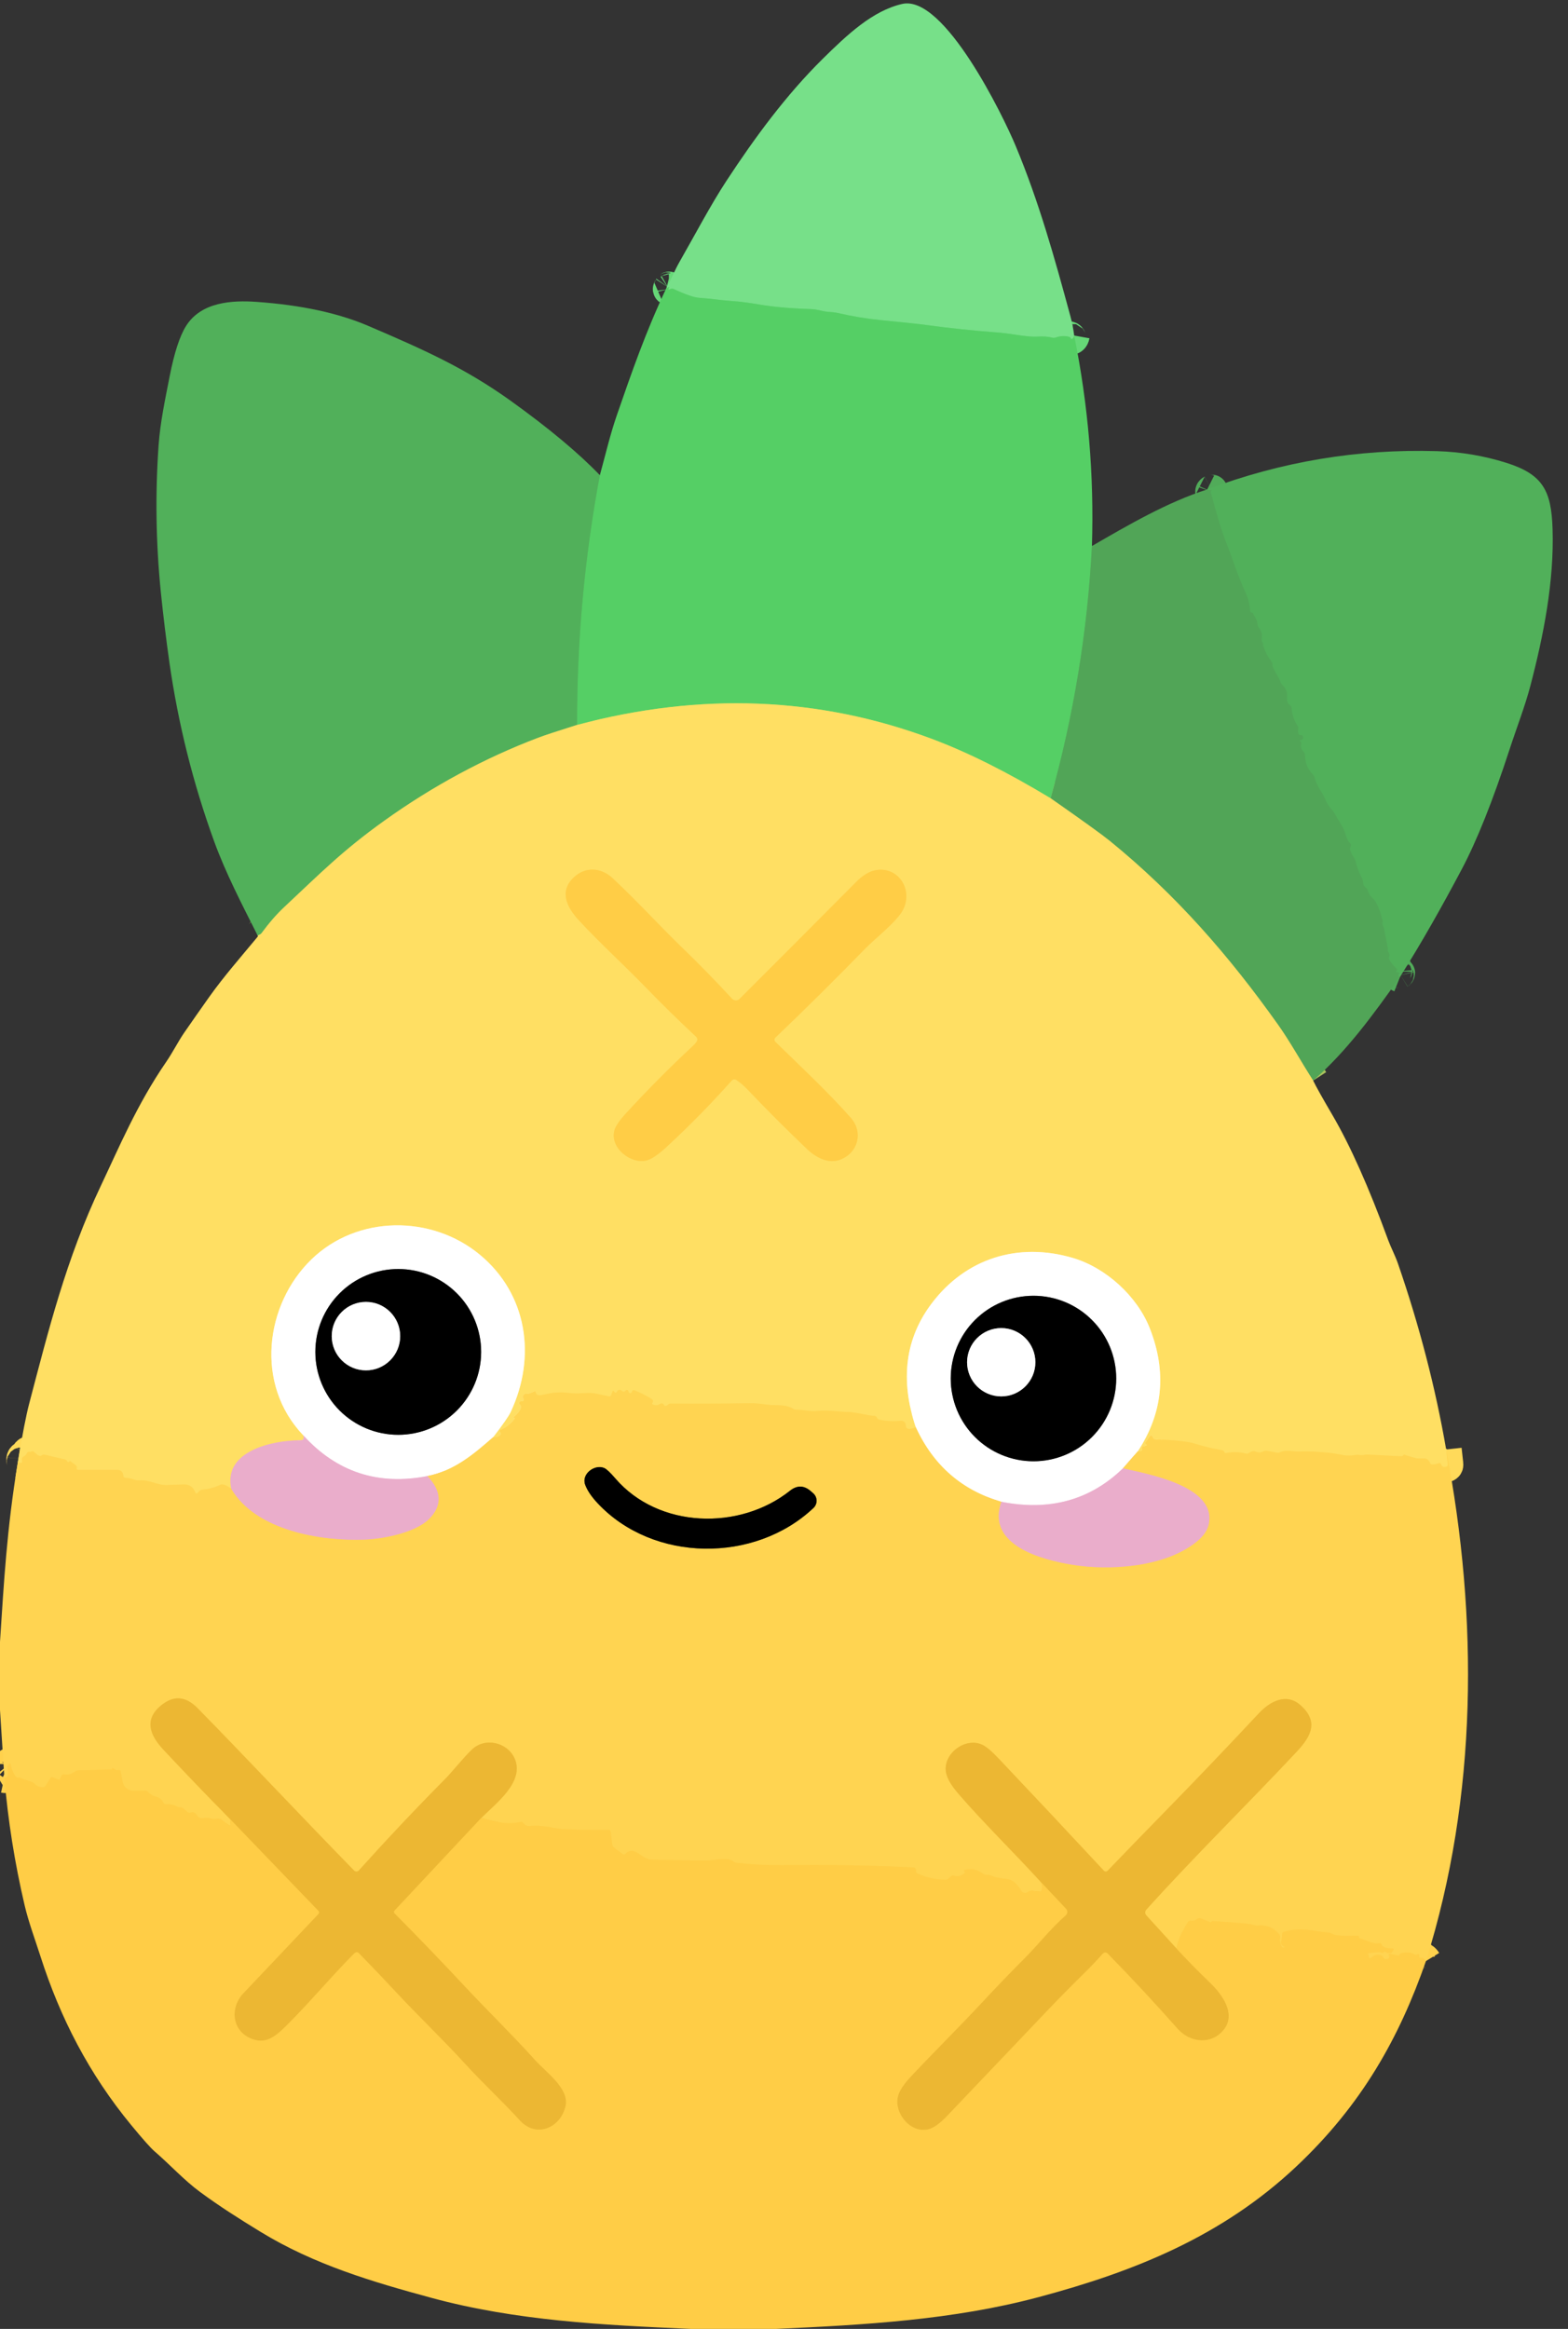 <svg width="101" height="150" viewBox="0 0 101 150" fill="none" xmlns="http://www.w3.org/2000/svg">
<rect x="0" y="0" width="101" height="150" fill="#333333" stroke="none"/>
<g id="Pinia" clip-path="url(#clip0_3559_4948)">
<g id="Group">
<path id="Vector" d="M69.191 21.611C69.173 21.711 69.135 21.781 69.076 21.82C69.025 21.853 68.989 21.841 68.968 21.786C68.95 21.74 68.924 21.712 68.889 21.702C68.606 21.619 68.309 21.631 67.998 21.739C67.921 21.767 67.843 21.769 67.762 21.746C67.52 21.678 67.191 21.656 66.775 21.683C66.507 21.699 66.062 21.659 65.44 21.562C64.952 21.485 64.51 21.432 64.114 21.403C62.615 21.29 61.121 21.132 59.632 20.929C59.245 20.875 58.295 20.773 56.781 20.624C55.825 20.529 54.879 20.373 53.943 20.155C53.632 20.084 53.307 20.109 52.974 20.028C52.667 19.954 52.431 19.915 52.264 19.91C50.92 19.867 49.804 19.769 48.915 19.615C48.228 19.496 47.622 19.419 47.096 19.385C46.387 19.336 45.736 19.225 45.049 19.183C44.723 19.165 44.172 18.976 43.394 18.616C43.303 18.572 43.207 18.584 43.107 18.651C43.1 18.655 43.092 18.657 43.084 18.657C43.077 18.656 43.069 18.653 43.063 18.648C43.057 18.642 43.052 18.634 43.051 18.626C43.049 18.618 43.05 18.609 43.053 18.602C43.063 18.58 43.075 18.559 43.09 18.538C43.123 18.487 43.108 18.48 43.045 18.516C43.011 18.535 42.974 18.54 42.935 18.53" stroke="#66D877" stroke-width="2"/>
<path id="Vector_2" d="M70.335 35.168C70.051 40.657 69.164 46.073 67.674 51.415" stroke="#53BA5E" stroke-width="2"/>
<path id="Vector_3" d="M67.674 51.415C64.877 49.726 62.323 48.449 60.012 47.585C52.745 44.87 45.132 44.571 37.171 46.689" stroke="#AAD764" stroke-width="2"/>
<path id="Vector_4" d="M37.171 46.689C37.163 41.234 37.652 35.873 38.639 30.606" stroke="#53C060" stroke-width="2"/>
<path id="Vector_5" d="M37.171 46.689C35.883 47.095 35.053 47.369 34.682 47.511C31.215 48.825 27.862 50.634 24.741 52.871C22.014 54.825 20.612 56.273 18.297 58.436C17.819 58.883 17.334 59.441 16.841 60.111C16.81 60.155 16.728 60.202 16.596 60.253" stroke="#A8C85F" stroke-width="2"/>
<path id="Vector_6" d="M90.179 62.921C90.118 62.897 90.085 62.871 90.078 62.845C90.062 62.777 90.083 62.723 90.142 62.686C90.155 62.678 90.155 62.669 90.142 62.661C90.1 62.637 90.051 62.628 89.997 62.634C89.987 62.635 89.977 62.633 89.968 62.629C89.959 62.625 89.951 62.619 89.945 62.61C89.94 62.602 89.936 62.592 89.935 62.582C89.935 62.572 89.936 62.562 89.941 62.553C89.952 62.529 89.965 62.504 89.978 62.48C89.993 62.452 89.988 62.426 89.966 62.403C89.733 62.174 89.573 61.974 89.484 61.802C89.458 61.75 89.458 61.685 89.484 61.608C89.514 61.523 89.503 61.443 89.452 61.367C89.407 61.297 89.386 61.219 89.391 61.134C89.393 61.088 89.389 61.043 89.381 60.999L89.145 59.809C89.136 59.758 89.118 59.711 89.091 59.669C89.064 59.621 89.051 59.576 89.052 59.533C89.055 59.385 89.056 59.305 89.055 59.295C88.968 58.916 88.841 58.549 88.674 58.196C88.515 57.854 88.193 57.764 88.095 57.327C88.082 57.276 88.052 57.232 88.009 57.204C87.876 57.114 87.805 56.984 87.795 56.816C87.789 56.721 87.764 56.633 87.722 56.551C87.538 56.2 87.398 55.832 87.302 55.446C87.281 55.359 87.245 55.28 87.194 55.208C87.099 55.077 87.025 54.931 86.973 54.771C86.947 54.694 86.95 54.618 86.983 54.542C87.032 54.431 87.011 54.338 86.921 54.263C86.859 54.21 86.815 54.146 86.789 54.069C86.727 53.889 86.663 53.711 86.6 53.536C86.475 53.192 86.231 52.895 86.062 52.556C85.992 52.412 85.885 52.259 85.74 52.097C85.59 51.929 85.471 51.74 85.385 51.53C85.163 51.002 84.817 50.651 84.675 50.079C84.657 50.004 84.621 49.939 84.567 49.883C84.228 49.539 84.058 49.123 84.056 48.633C84.056 48.593 84.048 48.553 84.033 48.516C84.017 48.479 83.994 48.445 83.966 48.417C83.808 48.267 83.759 48.083 83.818 47.865C83.826 47.837 83.818 47.815 83.794 47.799C83.772 47.784 83.754 47.766 83.74 47.745C83.709 47.694 83.722 47.664 83.781 47.656C83.93 47.637 83.974 47.551 83.912 47.401C83.9 47.37 83.877 47.353 83.843 47.352C83.818 47.35 83.794 47.349 83.772 47.349C83.698 47.351 83.65 47.317 83.629 47.246C83.601 47.155 83.598 47.061 83.619 46.966C83.637 46.888 83.624 46.815 83.58 46.748C83.353 46.404 83.224 46.027 83.195 45.616C83.19 45.534 83.154 45.469 83.087 45.42C82.959 45.327 82.898 45.208 82.903 45.064C82.92 44.624 82.898 44.408 82.593 44.114C82.537 44.06 82.499 43.995 82.478 43.92C82.385 43.593 81.955 43.078 81.965 42.822C81.966 42.746 81.942 42.671 81.896 42.609C81.665 42.304 81.489 41.97 81.368 41.605C81.36 41.578 81.357 41.542 81.358 41.497C81.36 41.451 81.348 41.412 81.322 41.379C81.274 41.318 81.257 41.251 81.27 41.178C81.319 40.899 81.255 40.644 81.078 40.412C81.031 40.349 81.003 40.278 80.995 40.198C80.974 39.997 80.899 39.814 80.772 39.651C80.767 39.639 80.76 39.621 80.751 39.597C80.742 39.574 80.732 39.547 80.722 39.52C80.711 39.489 80.682 39.471 80.636 39.464C80.566 39.454 80.528 39.414 80.524 39.344C80.496 38.923 80.394 38.524 80.219 38.146C79.689 36.994 79.387 35.973 79.016 35.035C78.589 33.957 78.29 32.818 77.99 31.699C77.985 31.676 77.986 31.656 77.993 31.64C77.999 31.622 78.019 31.604 78.054 31.586C78.073 31.576 78.073 31.572 78.051 31.574C77.948 31.587 77.851 31.57 77.759 31.524" stroke="#51AB59" stroke-width="2"/>
<path id="Vector_7" d="M84.584 69.597C83.823 68.416 83.116 67.12 82.338 66.022C79.164 61.549 75.744 57.626 71.477 54.155C70.989 53.759 69.722 52.845 67.674 51.415" stroke="#A8C25D" stroke-width="2"/>
<path id="Vector_8" d="M93.152 93.358L93.257 94.313C93.267 94.39 93.235 94.441 93.159 94.466C92.991 94.52 92.88 94.472 92.828 94.323C92.802 94.241 92.749 94.215 92.668 94.245C92.541 94.294 92.407 94.32 92.268 94.323C92.19 94.325 92.135 94.289 92.106 94.215C92.034 94.032 91.909 93.94 91.731 93.94C91.457 93.94 91.308 93.938 91.284 93.933C90.999 93.867 90.721 93.786 90.449 93.69C90.441 93.687 90.433 93.688 90.427 93.695L90.356 93.766C90.346 93.777 90.334 93.785 90.32 93.791C90.306 93.796 90.292 93.799 90.277 93.798L88.109 93.687C88.032 93.683 87.956 93.688 87.881 93.705C87.766 93.731 87.651 93.732 87.535 93.71C87.456 93.695 87.377 93.696 87.297 93.712C87.025 93.766 86.757 93.768 86.494 93.717C86.068 93.638 85.85 93.598 85.838 93.597C85.107 93.523 84.424 93.459 83.688 93.489C83.285 93.506 82.831 93.341 82.436 93.55C82.393 93.572 82.344 93.58 82.296 93.572L81.601 93.444C81.518 93.428 81.439 93.441 81.365 93.484C81.223 93.564 81.077 93.573 80.926 93.511C80.839 93.473 80.774 93.457 80.73 93.464C80.633 93.48 80.537 93.522 80.442 93.589C80.387 93.63 80.325 93.642 80.256 93.624C79.837 93.512 79.406 93.502 78.962 93.592C78.941 93.596 78.92 93.592 78.902 93.581C78.884 93.57 78.871 93.553 78.866 93.533C78.858 93.498 78.842 93.471 78.817 93.452C78.781 93.421 78.73 93.4 78.663 93.39C78.087 93.299 77.52 93.163 76.964 92.983C76.55 92.85 75.71 92.757 74.445 92.703C74.358 92.7 74.298 92.657 74.266 92.575C74.251 92.534 74.23 92.502 74.202 92.477C74.153 92.431 74.109 92.436 74.069 92.492L73.767 92.919C73.751 92.942 73.747 92.957 73.755 92.966C73.776 92.99 73.802 93.013 73.831 93.034C73.879 93.069 73.874 93.094 73.816 93.111L73.556 93.187C73.541 93.19 73.536 93.2 73.539 93.216L73.559 93.319C73.573 93.401 73.54 93.446 73.458 93.454L73.289 93.474" stroke="#FFDA5A" stroke-width="2"/>
<path id="Vector_9" d="M73.289 93.474C74.909 91.009 75.167 88.369 74.062 85.554C73.25 83.482 71.229 81.646 69.108 81.022C65.585 79.984 62.202 81.042 60.005 83.961C58.311 86.21 57.971 88.861 58.984 91.915" stroke="#FFEFB1" stroke-width="2"/>
<path id="Vector_10" d="M58.984 91.915C58.565 92.11 58.35 92.067 58.34 91.787C58.339 91.747 58.33 91.708 58.313 91.672C58.296 91.635 58.271 91.603 58.241 91.577C58.211 91.55 58.175 91.531 58.137 91.519C58.099 91.507 58.059 91.503 58.019 91.507C57.539 91.56 57.071 91.534 56.614 91.431C56.569 91.421 56.534 91.395 56.511 91.353L56.477 91.289C56.448 91.235 56.402 91.206 56.34 91.201C55.758 91.154 55.227 90.967 54.655 90.95C53.995 90.93 53.295 90.798 52.635 90.876C52.161 90.933 51.788 90.791 51.312 90.8C51.233 90.802 51.16 90.782 51.093 90.739C50.585 90.417 49.962 90.55 49.399 90.471C48.93 90.403 48.563 90.371 48.3 90.376C46.597 90.408 44.895 90.417 43.193 90.403C43.119 90.401 43.059 90.428 43.011 90.484C42.966 90.538 42.912 90.562 42.852 90.557C42.806 90.554 42.776 90.53 42.761 90.486C42.748 90.442 42.718 90.414 42.673 90.403C42.607 90.386 42.546 90.398 42.489 90.437C42.364 90.524 42.222 90.534 42.064 90.469C41.998 90.443 41.987 90.401 42.029 90.344C42.096 90.249 42.066 90.162 41.939 90.084C41.601 89.876 41.243 89.697 40.863 89.546C40.803 89.521 40.758 89.538 40.728 89.595C40.714 89.623 40.7 89.651 40.687 89.678C40.677 89.697 40.662 89.712 40.644 89.722C40.626 89.732 40.605 89.737 40.584 89.734C40.563 89.732 40.544 89.724 40.528 89.71C40.512 89.697 40.501 89.679 40.495 89.659C40.454 89.505 40.383 89.48 40.282 89.583C40.213 89.653 40.142 89.656 40.068 89.59C39.927 89.466 39.81 89.493 39.717 89.671C39.711 89.682 39.702 89.691 39.69 89.696C39.679 89.702 39.666 89.703 39.653 89.701C39.605 89.688 39.569 89.66 39.545 89.617C39.509 89.558 39.479 89.561 39.454 89.627L39.373 89.845C39.345 89.921 39.292 89.95 39.214 89.934C38.953 89.883 38.693 89.828 38.433 89.769C37.863 89.642 37.328 89.809 36.727 89.725C36 89.624 35.507 89.71 34.858 89.86C34.662 89.906 34.543 89.841 34.502 89.666C34.5 89.656 34.496 89.646 34.489 89.637C34.482 89.629 34.474 89.622 34.464 89.617C34.454 89.612 34.443 89.61 34.432 89.61C34.42 89.61 34.409 89.612 34.399 89.617C34.178 89.728 34.011 89.778 33.896 89.767C33.832 89.76 33.778 89.78 33.734 89.826C33.654 89.911 33.646 89.995 33.709 90.079C33.722 90.096 33.729 90.117 33.73 90.138C33.731 90.159 33.725 90.18 33.715 90.198C33.704 90.216 33.688 90.231 33.669 90.24C33.651 90.248 33.629 90.251 33.609 90.248C33.553 90.24 33.51 90.251 33.479 90.28C33.418 90.337 33.416 90.395 33.474 90.454C33.572 90.552 33.578 90.672 33.491 90.813C33.38 90.994 33.239 91.149 33.069 91.277C33.056 91.285 33.056 91.291 33.071 91.296C33.091 91.301 33.11 91.309 33.13 91.321C33.155 91.339 33.158 91.36 33.14 91.385C32.894 91.707 32.581 91.947 32.2 92.104C32.191 92.108 32.182 92.114 32.176 92.121C32.17 92.129 32.166 92.138 32.164 92.148C32.162 92.158 32.162 92.168 32.165 92.178C32.168 92.188 32.173 92.197 32.18 92.205C32.286 92.313 32.277 92.403 32.151 92.475C32.011 92.555 31.885 92.583 31.773 92.558" stroke="#FFDA5A" stroke-width="2"/>
<path id="Vector_11" d="M31.772 92.558C32.392 91.75 32.765 91.215 32.889 90.953C34.573 87.376 33.955 83.345 30.918 80.821C27.807 78.233 23.01 78.246 20.055 81.12C17.072 84.02 16.399 89.158 19.534 92.445" stroke="#FFEFB1" stroke-width="2"/>
<path id="Vector_12" d="M19.534 92.445C19.606 92.663 19.54 92.771 19.335 92.769C17.548 92.767 14.369 93.454 14.894 95.882" stroke="#F5C697" stroke-width="2"/>
<path id="Vector_13" d="M14.894 95.882C14.57 95.642 14.33 95.56 14.173 95.637C13.821 95.808 13.448 95.911 13.053 95.944C12.968 95.952 12.896 95.985 12.837 96.044L12.736 96.145C12.663 96.217 12.608 96.205 12.572 96.111C12.438 95.763 12.187 95.597 11.818 95.612C11.36 95.63 10.998 95.642 10.731 95.649C10.092 95.666 9.653 95.288 8.939 95.349C8.855 95.356 8.774 95.345 8.696 95.317C8.494 95.242 8.285 95.196 8.067 95.18C7.993 95.175 7.953 95.137 7.947 95.065C7.919 94.803 7.786 94.673 7.549 94.674C6.719 94.674 5.89 94.674 5.062 94.672C4.954 94.67 4.913 94.629 4.939 94.547C4.961 94.478 4.943 94.421 4.885 94.377L4.537 94.115C4.527 94.107 4.515 94.104 4.502 94.105C4.49 94.107 4.479 94.113 4.471 94.122C4.413 94.192 4.366 94.192 4.328 94.122C4.292 94.055 4.238 94.013 4.166 93.997L2.89 93.697C2.809 93.678 2.737 93.693 2.673 93.744C2.619 93.788 2.557 93.79 2.487 93.751C2.374 93.684 2.286 93.614 2.222 93.54C2.158 93.465 2.083 93.451 1.998 93.498C1.971 93.513 1.939 93.517 1.903 93.511C1.827 93.496 1.773 93.522 1.741 93.589C1.691 93.689 1.62 93.763 1.527 93.81C1.458 93.844 1.42 93.899 1.412 93.975C1.407 94.019 1.41 94.063 1.421 94.107C1.443 94.196 1.408 94.233 1.318 94.22L1.146 94.193" stroke="#FFDA5A" stroke-width="2"/>
<path id="Vector_14" d="M44.885 67.068C44.839 67.151 44.759 67.247 44.644 67.355C43.147 68.75 41.704 70.203 40.316 71.715C39.892 72.177 39.644 72.545 39.572 72.82C39.278 73.939 40.66 75.034 41.706 74.723C42.012 74.631 42.432 74.337 42.967 73.841C44.432 72.484 45.819 71.07 47.129 69.599C47.166 69.557 47.218 69.53 47.274 69.522C47.331 69.515 47.388 69.528 47.435 69.56C47.673 69.717 47.903 69.912 48.125 70.144C49.382 71.466 50.67 72.755 51.989 74.011C52.562 74.553 53.367 74.993 54.152 74.678C55.282 74.229 55.613 72.911 54.798 71.993C53.349 70.355 51.656 68.774 49.944 67.105C49.926 67.087 49.912 67.065 49.902 67.041C49.892 67.017 49.887 66.991 49.887 66.966C49.888 66.94 49.893 66.914 49.903 66.891C49.913 66.867 49.928 66.845 49.947 66.827C51.904 64.958 53.837 63.043 55.743 61.083C56.355 60.457 57.798 59.332 58.169 58.593C58.851 57.231 57.783 55.726 56.315 56.067C55.939 56.156 55.547 56.405 55.139 56.816C52.681 59.292 50.182 61.799 47.642 64.336C47.609 64.368 47.571 64.393 47.528 64.41C47.486 64.427 47.44 64.436 47.394 64.435C47.348 64.434 47.303 64.424 47.261 64.405C47.219 64.386 47.182 64.359 47.151 64.326C46.115 63.201 45.031 62.093 43.9 60.999C42.467 59.612 40.984 57.977 39.442 56.548C38.708 55.868 37.694 55.809 36.955 56.514C35.998 57.427 36.513 58.441 37.306 59.295C38.674 60.771 40.235 62.188 41.558 63.555C42.612 64.643 43.705 65.715 44.836 66.771C44.927 66.858 44.944 66.957 44.885 67.068Z" stroke="#FFD655" stroke-width="2"/>
<path id="Vector_15" d="M31.773 92.558C30.459 93.71 29.261 94.721 27.53 95.07" stroke="#FFEAA8" stroke-width="2"/>
<path id="Vector_16" d="M27.53 95.07C24.35 95.688 21.685 94.813 19.534 92.445" stroke="#F5D6E5" stroke-width="2"/>
<path id="Vector_17" d="M30.992 87.074C30.992 85.658 30.429 84.299 29.428 83.298C28.426 82.297 27.068 81.734 25.652 81.734C24.236 81.734 22.878 82.297 21.876 83.298C20.875 84.299 20.312 85.658 20.312 87.074C20.312 88.49 20.875 89.848 21.876 90.849C22.878 91.851 24.236 92.413 25.652 92.413C27.068 92.413 28.426 91.851 29.428 90.849C30.429 89.848 30.992 88.49 30.992 87.074Z" stroke="#808080" stroke-width="2"/>
<path id="Vector_18" d="M73.289 93.474L72.334 94.571" stroke="#FFEAA8" stroke-width="2"/>
<path id="Vector_19" d="M72.334 94.571C70.218 96.62 67.607 97.339 64.502 96.727" stroke="#F5D6E5" stroke-width="2"/>
<path id="Vector_20" d="M64.502 96.727C61.954 95.987 60.114 94.383 58.983 91.915" stroke="#FFEAA8" stroke-width="2"/>
<path id="Vector_21" d="M71.899 88.787C71.899 87.374 71.338 86.018 70.338 85.019C69.339 84.019 67.983 83.457 66.57 83.457C65.87 83.457 65.177 83.595 64.53 83.863C63.883 84.131 63.296 84.524 62.801 85.019C62.306 85.513 61.913 86.101 61.645 86.748C61.378 87.394 61.24 88.087 61.24 88.787C61.24 89.487 61.378 90.18 61.645 90.827C61.913 91.474 62.306 92.061 62.801 92.556C63.296 93.051 63.883 93.444 64.53 93.711C65.177 93.979 65.87 94.117 66.57 94.117C67.983 94.117 69.339 93.556 70.338 92.556C71.338 91.556 71.899 90.201 71.899 88.787Z" stroke="#808080" stroke-width="2"/>
<path id="Vector_22" d="M25.777 86.057C25.777 85.473 25.545 84.912 25.132 84.499C24.718 84.085 24.157 83.853 23.573 83.853C22.988 83.853 22.427 84.085 22.014 84.499C21.6 84.912 21.368 85.473 21.368 86.057C21.368 86.642 21.6 87.203 22.014 87.616C22.427 88.03 22.988 88.262 23.573 88.262C24.157 88.262 24.718 88.03 25.132 87.616C25.545 87.203 25.777 86.642 25.777 86.057Z" stroke="#808080" stroke-width="2"/>
<path id="Vector_23" d="M66.692 87.739C66.692 87.45 66.635 87.164 66.525 86.897C66.414 86.63 66.252 86.388 66.048 86.184C65.844 85.979 65.601 85.817 65.334 85.707C65.067 85.596 64.781 85.539 64.493 85.539C63.909 85.539 63.35 85.771 62.937 86.184C62.525 86.596 62.293 87.156 62.293 87.739C62.293 88.322 62.525 88.882 62.937 89.294C63.35 89.707 63.909 89.939 64.493 89.939C64.781 89.939 65.067 89.882 65.334 89.771C65.601 89.661 65.844 89.499 66.048 89.294C66.252 89.09 66.414 88.848 66.525 88.581C66.635 88.314 66.692 88.028 66.692 87.739Z" stroke="#808080" stroke-width="2"/>
<path id="Vector_24" d="M64.502 96.727C63.501 99.528 67.134 100.463 69.044 100.778C71.465 101.18 75.022 100.947 77.055 99.314C77.51 98.951 77.779 98.564 77.862 98.153C78.366 95.674 73.79 94.922 72.334 94.571" stroke="#F5C18E" stroke-width="2"/>
<path id="Vector_25" d="M91.851 126.307C91.755 126.15 91.636 126.081 91.495 126.101C91.485 126.102 91.475 126.101 91.466 126.098C91.456 126.095 91.447 126.09 91.439 126.084C91.432 126.077 91.426 126.069 91.421 126.059C91.417 126.05 91.415 126.04 91.414 126.029V125.944C91.412 125.857 91.373 125.835 91.296 125.877C91.228 125.915 91.159 125.913 91.09 125.872C91.015 125.827 90.963 125.8 90.933 125.794C90.678 125.735 90.436 125.744 90.209 125.821C90.189 125.827 90.176 125.84 90.169 125.86C90.158 125.89 90.145 125.917 90.13 125.941C90.12 125.961 90.104 125.968 90.081 125.963L89.541 125.845C89.525 125.842 89.508 125.844 89.493 125.85C89.478 125.857 89.466 125.868 89.457 125.882C89.449 125.896 89.445 125.912 89.447 125.929C89.448 125.945 89.454 125.961 89.465 125.973C89.493 126.004 89.503 126.036 89.494 126.069C89.481 126.121 89.438 126.155 89.364 126.169C89.233 126.196 89.146 126.162 89.102 126.069C89.067 125.995 89.011 125.948 88.932 125.929C88.685 125.867 88.482 125.922 88.323 126.096C88.311 126.111 88.293 126.122 88.274 126.126C88.255 126.13 88.235 126.128 88.217 126.12C88.199 126.112 88.184 126.099 88.174 126.081C88.165 126.064 88.161 126.044 88.164 126.025C88.169 125.979 88.161 125.938 88.142 125.902C88.102 125.835 88.121 125.798 88.198 125.791L88.751 125.735C88.823 125.728 88.892 125.737 88.959 125.762C89.036 125.79 89.091 125.784 89.124 125.745C89.176 125.687 89.23 125.685 89.286 125.737C89.317 125.768 89.353 125.786 89.394 125.789C89.533 125.799 89.606 125.799 89.615 125.789L89.723 125.654C89.809 125.546 89.784 125.492 89.647 125.492C89.257 125.49 89.035 125.399 88.981 125.219C88.963 125.159 88.923 125.136 88.861 125.151C88.446 125.244 87.992 124.952 87.602 124.854C87.585 124.849 87.572 124.84 87.562 124.827C87.544 124.8 87.535 124.774 87.535 124.748C87.534 124.702 87.511 124.679 87.466 124.679C87.03 124.672 86.131 124.75 85.778 124.537C85.707 124.494 85.631 124.471 85.549 124.466C84.545 124.397 83.921 124.092 82.706 124.419C82.634 124.439 82.596 124.486 82.591 124.561C82.581 124.738 82.557 124.912 82.52 125.082C82.494 125.196 82.566 125.301 82.738 125.396C82.741 125.397 82.744 125.399 82.745 125.402C82.746 125.405 82.747 125.408 82.746 125.411C82.746 125.414 82.744 125.417 82.742 125.42C82.74 125.423 82.737 125.424 82.733 125.426C82.709 125.43 82.685 125.435 82.662 125.438C82.621 125.443 82.591 125.428 82.571 125.394C82.46 125.207 82.421 125.007 82.456 124.795C82.467 124.716 82.448 124.646 82.399 124.586C82.033 124.144 81.569 123.955 81.007 124.019C80.932 124.029 80.86 124.02 80.791 123.994C80.662 123.947 80.42 123.908 80.065 123.876C79.421 123.819 78.778 123.77 78.133 123.729C78.103 123.728 78.078 123.736 78.057 123.754C78.039 123.768 78.021 123.783 78.005 123.798C77.99 123.811 77.974 123.813 77.956 123.805L77.357 123.562C77.314 123.544 77.267 123.539 77.221 123.546C77.175 123.552 77.132 123.572 77.097 123.601C76.989 123.691 76.865 123.726 76.726 123.705C76.638 123.692 76.569 123.722 76.52 123.795C76.176 124.306 75.928 124.872 75.776 125.492" stroke="#FFD14C" stroke-width="2"/>
<path id="Vector_26" d="M75.775 125.492L73.836 123.363C73.79 123.314 73.765 123.249 73.764 123.181C73.764 123.113 73.789 123.048 73.834 122.998C76.978 119.511 80.322 116.241 83.521 112.827C84.459 111.822 84.945 110.902 83.793 109.849C82.843 108.982 81.768 109.62 81.081 110.357C79.105 112.471 77.107 114.564 75.086 116.634C73.826 117.926 72.574 119.207 71.344 120.493C71.329 120.509 71.31 120.522 71.29 120.531C71.269 120.539 71.247 120.543 71.225 120.543C71.202 120.543 71.18 120.538 71.16 120.529C71.14 120.52 71.121 120.507 71.106 120.491C68.862 118.079 66.6 115.667 64.318 113.256C63.863 112.775 63.507 112.478 63.25 112.365C62.143 111.874 60.721 112.981 60.935 114.157C61.005 114.542 61.279 115.008 61.755 115.556C63.451 117.511 65.305 119.305 67.046 121.218" stroke="#F6C642" stroke-width="2"/>
<path id="Vector_27" d="M67.046 121.218C67.141 121.385 67.161 121.563 67.107 121.753C67.087 121.817 67.045 121.845 66.979 121.839L66.437 121.782C66.362 121.774 66.294 121.794 66.236 121.841C66.157 121.905 66.072 121.93 65.98 121.917C65.893 121.904 65.829 121.859 65.786 121.782C65.66 121.553 65.495 121.357 65.29 121.193C65.164 121.092 64.989 121.03 64.765 121.009C64.575 120.991 64.386 120.963 64.198 120.926C63.996 120.884 63.793 120.732 63.542 120.754C63.464 120.76 63.394 120.739 63.334 120.69C62.993 120.418 62.596 120.335 62.143 120.439C62.115 120.446 62.097 120.457 62.089 120.474C62.074 120.5 62.084 120.525 62.118 120.55C62.126 120.555 62.132 120.562 62.136 120.57C62.141 120.578 62.144 120.587 62.144 120.597C62.144 120.606 62.143 120.615 62.139 120.623C62.136 120.632 62.13 120.64 62.123 120.646C61.911 120.836 61.681 120.889 61.434 120.805C61.363 120.781 61.302 120.795 61.249 120.847L61.105 120.992C61.052 121.046 60.988 121.072 60.913 121.07C60.285 121.067 59.684 120.935 59.111 120.673C59.038 120.638 59.002 120.581 59.005 120.501C59.012 120.354 58.943 120.277 58.797 120.27C56.281 120.146 53.478 120.099 50.386 120.13C49.404 120.14 48.423 120.089 47.443 119.978C47.362 119.97 47.291 119.939 47.229 119.885C46.885 119.59 45.908 119.826 45.663 119.826C44.448 119.831 43.233 119.813 42.017 119.772C41.824 119.765 41.648 119.714 41.489 119.619C41.116 119.401 40.718 118.959 40.289 119.401C40.231 119.46 40.17 119.465 40.105 119.416L39.562 119.006C39.49 118.952 39.448 118.88 39.437 118.79L39.331 117.984C39.32 117.903 39.272 117.862 39.189 117.862C38.264 117.868 37.34 117.855 36.417 117.822C35.73 117.798 34.944 117.506 34.124 117.609C33.95 117.628 33.805 117.543 33.707 117.415C33.661 117.354 33.601 117.331 33.528 117.346C33.151 117.428 32.798 117.449 32.467 117.41C32.027 117.358 31.539 117.25 31.004 117.086" stroke="#FFD14C" stroke-width="2"/>
<path id="Vector_28" d="M31.004 117.086C31.976 116.119 33.827 114.737 33.137 113.234C32.673 112.225 31.242 111.867 30.39 112.694C29.759 113.305 29.192 114.059 28.632 114.624C26.749 116.525 24.91 118.475 23.116 120.471C23.097 120.493 23.074 120.511 23.047 120.523C23.021 120.535 22.993 120.542 22.964 120.542C22.935 120.543 22.907 120.538 22.88 120.527C22.853 120.516 22.829 120.499 22.809 120.479C19.48 117.076 15.96 113.315 12.726 110.018C11.949 109.226 11.15 109.18 10.33 109.881C9.265 110.791 9.677 111.786 10.527 112.694C11.938 114.201 13.367 115.69 14.816 117.16" stroke="#F6C642" stroke-width="2"/>
<path id="Vector_29" d="M14.816 117.16L14.855 117.521C14.862 117.581 14.837 117.597 14.781 117.57C14.455 117.405 14.33 117.081 13.88 117.152C13.805 117.164 13.731 117.16 13.657 117.14C13.464 117.088 13.266 117.077 13.063 117.108C12.991 117.118 12.918 117.107 12.852 117.075C12.787 117.044 12.732 116.994 12.695 116.931C12.587 116.746 12.453 116.683 12.292 116.742C12.207 116.773 12.13 116.759 12.061 116.701L11.806 116.477C11.75 116.428 11.686 116.406 11.612 116.411C11.54 116.416 11.473 116.399 11.411 116.359C11.363 116.33 11.303 116.301 11.232 116.273C11.069 116.213 10.901 116.192 10.726 116.21C10.631 116.221 10.562 116.183 10.52 116.097C10.457 115.969 10.37 115.872 10.257 115.807C10.214 115.783 10.174 115.763 10.14 115.747C10.106 115.732 10.078 115.722 10.058 115.719C9.88 115.686 9.704 115.584 9.53 115.414C9.475 115.359 9.408 115.332 9.331 115.333L8.59 115.338C8.427 115.339 8.269 115.284 8.143 115.18C8.017 115.077 7.931 114.933 7.9 114.773L7.772 114.093C7.758 114.02 7.713 113.99 7.64 114.005C7.517 114.031 7.415 114.002 7.333 113.917C7.328 113.912 7.298 113.899 7.242 113.88C7.209 113.868 7.2 113.881 7.213 113.919C7.227 113.957 7.215 113.976 7.176 113.976L5.065 114.022C4.975 114.024 4.894 114.052 4.822 114.106C4.605 114.268 4.38 114.327 4.146 114.282C4.06 114.266 3.998 114.297 3.962 114.376L3.876 114.562C3.849 114.621 3.804 114.638 3.744 114.614L3.388 114.471C3.334 114.449 3.29 114.462 3.258 114.513L2.931 115.019C2.89 115.083 2.832 115.114 2.757 115.112C2.538 115.107 2.36 115.032 2.224 114.886C2.172 114.832 2.11 114.793 2.038 114.768L1.308 114.516C1.264 114.501 1.219 114.495 1.173 114.498C1.1 114.503 1.038 114.469 0.989 114.395C0.834 114.161 0.73 113.903 0.677 113.62C0.678 113.613 0.677 113.607 0.674 113.601C0.672 113.595 0.668 113.589 0.664 113.584C0.66 113.58 0.654 113.576 0.648 113.573C0.642 113.571 0.636 113.569 0.63 113.569C0.623 113.569 0.617 113.57 0.611 113.572C0.605 113.575 0.599 113.578 0.595 113.583C0.59 113.587 0.586 113.593 0.584 113.598C0.581 113.604 0.579 113.611 0.579 113.617C0.573 113.645 0.559 113.665 0.538 113.676C0.482 113.707 0.46 113.753 0.471 113.813C0.565 114.306 0.501 114.529 0.28 114.481" stroke="#FFD14C" stroke-width="2"/>
<path id="Vector_30" d="M14.895 95.882C16.473 98.59 20.706 99.277 23.502 99.162C24.724 99.113 26.791 98.703 27.658 97.812C28.491 96.957 28.448 96.043 27.53 95.07" stroke="#F5C18E" stroke-width="2"/>
<path id="Vector_31" d="M38.501 96.827C42.078 100.642 48.623 100.694 52.399 97.124C52.464 97.063 52.515 96.989 52.549 96.907C52.584 96.825 52.601 96.736 52.599 96.647C52.598 96.558 52.577 96.471 52.54 96.39C52.503 96.31 52.449 96.238 52.382 96.179L52.232 96.047C51.792 95.66 51.343 95.65 50.884 96.015C47.651 98.59 42.422 98.462 39.636 95.222C39.312 94.845 39.077 94.624 38.931 94.556C38.322 94.279 37.434 94.927 37.691 95.624C37.827 95.996 38.097 96.397 38.501 96.827Z" stroke="#806A29" stroke-width="2"/>
<path id="Vector_32" d="M31.004 117.086L25.424 123.047C25.363 123.114 25.364 123.178 25.426 123.241C26.963 124.791 28.478 126.366 29.971 127.966C31.331 129.425 33.027 131.079 34.485 132.7C35.173 133.463 36.675 134.514 36.435 135.631C36.13 137.043 34.556 137.742 33.491 136.579C32.357 135.339 31.093 134.17 29.99 132.962C28.542 131.376 26.904 129.808 25.534 128.337C24.731 127.475 23.931 126.636 23.136 125.821C23.029 125.713 22.923 125.712 22.817 125.818C21.29 127.353 19.994 128.931 18.503 130.414C17.732 131.182 17.104 131.73 16.09 131.264C14.926 130.731 14.816 129.292 15.663 128.394C17.29 126.672 18.9 124.971 20.494 123.292C20.568 123.215 20.568 123.138 20.494 123.061L14.816 117.16" stroke="#F6C23D" stroke-width="2"/>
<path id="Vector_33" d="M75.776 125.492C76.458 126.232 77.185 126.972 77.956 127.714C78.763 128.487 79.581 129.687 78.879 130.662C78.123 131.705 76.696 131.62 75.854 130.669C74.367 128.99 72.868 127.38 71.359 125.838C71.246 125.724 71.136 125.726 71.028 125.845C70.606 126.312 70.197 126.739 69.803 127.127C69.048 127.867 68.306 128.619 67.576 129.383C65.388 131.678 63.202 133.974 61.019 136.272C60.569 136.745 60.182 137.03 59.86 137.126C58.687 137.477 57.555 136.11 57.842 135.007C57.932 134.656 58.222 134.22 58.711 133.701C60.216 132.101 61.755 130.584 63.275 128.953C64.173 127.986 65.089 127.035 66.022 126.101C66.803 125.32 67.686 124.201 68.644 123.363C68.674 123.338 68.698 123.306 68.715 123.271C68.732 123.236 68.742 123.197 68.744 123.158C68.746 123.119 68.74 123.08 68.727 123.043C68.713 123.006 68.693 122.972 68.666 122.944L67.046 121.218" stroke="#F6C23D" stroke-width="2"/>
</g>
<path id="Vector_34" d="M69.192 21.611C69.174 21.711 69.135 21.781 69.076 21.82C69.026 21.853 68.99 21.841 68.968 21.785C68.95 21.74 68.924 21.712 68.89 21.702C68.607 21.619 68.309 21.631 67.999 21.739C67.922 21.767 67.843 21.769 67.763 21.746C67.521 21.677 67.192 21.656 66.776 21.682C66.508 21.699 66.062 21.659 65.441 21.562C64.953 21.485 64.511 21.432 64.115 21.403C62.616 21.29 61.121 21.132 59.632 20.929C59.246 20.875 58.296 20.773 56.782 20.624C55.826 20.529 54.88 20.373 53.944 20.155C53.632 20.084 53.308 20.109 52.974 20.028C52.668 19.954 52.431 19.915 52.264 19.91C50.921 19.867 49.805 19.769 48.916 19.615C48.228 19.496 47.622 19.419 47.097 19.385C46.387 19.335 45.737 19.225 45.049 19.183C44.724 19.165 44.172 18.976 43.395 18.616C43.303 18.572 43.207 18.583 43.107 18.651C43.101 18.655 43.093 18.657 43.085 18.657C43.077 18.656 43.069 18.653 43.063 18.647C43.057 18.642 43.053 18.634 43.051 18.626C43.049 18.618 43.05 18.609 43.053 18.601C43.063 18.58 43.075 18.559 43.09 18.538C43.123 18.487 43.108 18.48 43.046 18.515C43.012 18.535 42.975 18.54 42.935 18.53C43.235 17.978 43.478 17.376 43.773 16.861C44.774 15.113 45.769 13.208 46.802 11.634C48.611 8.875 50.63 6.125 52.984 3.8C54.582 2.222 56.219 0.685 58.117 0.253C60.82 -0.361 64.633 7.5 65.418 9.388C66.921 12.987 67.932 16.618 68.949 20.372C69.058 20.774 69.139 21.187 69.192 21.611Z" fill="#77E089"/>
<path id="Vector_35" d="M69.192 21.611C70.097 26.086 70.478 30.605 70.335 35.168C70.051 40.657 69.164 46.073 67.674 51.415C64.877 49.726 62.323 48.449 60.012 47.585C52.745 44.87 45.132 44.571 37.171 46.689C37.163 41.234 37.652 35.873 38.639 30.606C39 29.296 39.29 28.024 39.739 26.725C40.691 23.978 41.58 21.398 42.935 18.53C42.975 18.54 43.011 18.535 43.046 18.516C43.108 18.48 43.123 18.487 43.09 18.538C43.075 18.559 43.063 18.58 43.053 18.602C43.05 18.609 43.049 18.618 43.051 18.626C43.053 18.634 43.057 18.642 43.063 18.648C43.069 18.653 43.077 18.656 43.085 18.657C43.093 18.657 43.1 18.655 43.107 18.651C43.207 18.584 43.303 18.572 43.394 18.616C44.172 18.976 44.723 19.165 45.049 19.183C45.736 19.225 46.387 19.336 47.096 19.385C47.622 19.419 48.228 19.496 48.916 19.615C49.804 19.769 50.921 19.867 52.264 19.91C52.431 19.915 52.668 19.954 52.974 20.028C53.308 20.109 53.632 20.084 53.944 20.155C54.88 20.373 55.826 20.529 56.782 20.624C58.295 20.773 59.245 20.875 59.632 20.929C61.121 21.132 62.615 21.29 64.115 21.403C64.511 21.432 64.953 21.485 65.44 21.562C66.062 21.659 66.507 21.699 66.776 21.683C67.192 21.656 67.52 21.678 67.763 21.746C67.843 21.769 67.921 21.767 67.998 21.739C68.309 21.631 68.606 21.619 68.889 21.702C68.924 21.712 68.95 21.74 68.968 21.786C68.989 21.841 69.025 21.853 69.076 21.82C69.135 21.781 69.174 21.711 69.192 21.611Z" fill="#55CF65"/>
<path id="Vector_36" d="M38.639 30.606C37.652 35.873 37.163 41.234 37.171 46.689C35.883 47.095 35.053 47.369 34.682 47.511C31.215 48.825 27.862 50.634 24.742 52.871C22.014 54.825 20.612 56.273 18.297 58.436C17.819 58.883 17.334 59.441 16.841 60.111C16.81 60.155 16.729 60.202 16.596 60.253C15.592 58.267 14.534 56.224 13.797 54.199C12.437 50.459 11.475 46.611 10.91 42.656C10.699 41.164 10.517 39.669 10.363 38.17C10.042 35.01 9.993 31.849 10.215 28.687C10.321 27.196 10.64 25.711 10.932 24.218C11.227 22.718 11.577 21.644 11.983 20.997C12.96 19.439 14.958 19.331 16.542 19.444C19.395 19.648 21.78 20.16 23.698 20.98C27.253 22.503 29.924 23.683 32.912 25.826C35.35 27.578 37.26 29.171 38.639 30.606Z" fill="#51B05A"/>
<path id="Vector_37" d="M90.179 62.921C90.118 62.897 90.085 62.871 90.078 62.845C90.062 62.777 90.083 62.723 90.142 62.686C90.155 62.678 90.155 62.669 90.142 62.661C90.1 62.637 90.051 62.628 89.997 62.634C89.987 62.635 89.977 62.633 89.968 62.629C89.959 62.625 89.951 62.619 89.945 62.61C89.94 62.602 89.936 62.592 89.935 62.582C89.935 62.572 89.936 62.562 89.941 62.553C89.952 62.529 89.965 62.504 89.978 62.48C89.993 62.452 89.988 62.426 89.966 62.403C89.733 62.174 89.573 61.974 89.484 61.802C89.458 61.75 89.458 61.685 89.484 61.608C89.514 61.523 89.503 61.443 89.452 61.367C89.407 61.297 89.386 61.219 89.391 61.134C89.393 61.088 89.389 61.043 89.381 60.999L89.145 59.809C89.136 59.758 89.118 59.711 89.091 59.669C89.064 59.621 89.051 59.576 89.052 59.533C89.055 59.385 89.056 59.305 89.055 59.295C88.968 58.916 88.841 58.549 88.674 58.196C88.515 57.854 88.193 57.764 88.095 57.327C88.082 57.276 88.052 57.232 88.009 57.204C87.876 57.114 87.805 56.984 87.795 56.816C87.789 56.721 87.764 56.633 87.722 56.551C87.538 56.2 87.398 55.832 87.302 55.446C87.281 55.359 87.245 55.28 87.194 55.208C87.099 55.077 87.025 54.931 86.973 54.771C86.947 54.694 86.95 54.618 86.983 54.542C87.032 54.431 87.011 54.338 86.921 54.263C86.859 54.21 86.815 54.146 86.789 54.069C86.727 53.889 86.663 53.711 86.6 53.536C86.475 53.192 86.231 52.895 86.062 52.556C85.992 52.412 85.885 52.259 85.74 52.097C85.59 51.929 85.471 51.74 85.385 51.53C85.163 51.002 84.817 50.651 84.675 50.079C84.657 50.004 84.621 49.939 84.567 49.883C84.228 49.539 84.058 49.123 84.056 48.633C84.056 48.593 84.048 48.553 84.033 48.516C84.017 48.479 83.994 48.445 83.966 48.417C83.808 48.267 83.759 48.083 83.818 47.865C83.826 47.837 83.818 47.815 83.794 47.799C83.772 47.784 83.754 47.766 83.74 47.745C83.709 47.694 83.722 47.664 83.781 47.656C83.93 47.637 83.974 47.551 83.912 47.401C83.9 47.37 83.877 47.353 83.843 47.352C83.818 47.35 83.794 47.349 83.772 47.349C83.698 47.351 83.65 47.317 83.629 47.246C83.601 47.155 83.598 47.061 83.619 46.966C83.637 46.888 83.624 46.815 83.58 46.748C83.353 46.404 83.224 46.027 83.195 45.616C83.19 45.534 83.154 45.469 83.087 45.42C82.959 45.327 82.898 45.208 82.903 45.064C82.92 44.624 82.898 44.408 82.593 44.114C82.537 44.06 82.499 43.995 82.478 43.92C82.385 43.593 81.955 43.078 81.965 42.822C81.966 42.746 81.942 42.671 81.896 42.609C81.665 42.304 81.489 41.97 81.368 41.605C81.36 41.578 81.357 41.542 81.358 41.497C81.36 41.451 81.348 41.412 81.322 41.379C81.274 41.318 81.257 41.251 81.27 41.178C81.319 40.899 81.255 40.644 81.078 40.412C81.031 40.349 81.003 40.278 80.995 40.198C80.974 39.997 80.899 39.814 80.772 39.651C80.767 39.639 80.76 39.621 80.751 39.597C80.742 39.574 80.732 39.547 80.722 39.52C80.711 39.489 80.682 39.471 80.636 39.464C80.566 39.454 80.528 39.414 80.524 39.344C80.496 38.923 80.394 38.524 80.219 38.146C79.689 36.994 79.387 35.973 79.016 35.035C78.589 33.957 78.29 32.818 77.99 31.699C77.985 31.676 77.986 31.656 77.993 31.64C77.999 31.622 78.019 31.604 78.054 31.586C78.073 31.576 78.073 31.572 78.051 31.574C77.948 31.587 77.851 31.57 77.759 31.524C82.537 29.729 87.467 28.907 92.551 29.057C94.081 29.102 95.572 29.352 97.024 29.808C99.385 30.552 99.928 31.606 100.006 34.063C100.114 37.446 99.43 40.91 98.578 44.168C98.234 45.486 97.679 46.907 97.23 48.287C96.154 51.58 95.131 54.145 94.159 55.981C92.897 58.36 91.618 60.643 90.179 62.921Z" fill="#51B05A"/>
<path id="Vector_38" d="M77.759 31.524C77.851 31.57 77.948 31.587 78.052 31.574C78.073 31.572 78.074 31.576 78.054 31.586C78.02 31.604 77.999 31.622 77.993 31.64C77.986 31.656 77.985 31.676 77.99 31.699C78.29 32.818 78.589 33.957 79.016 35.035C79.387 35.973 79.689 36.994 80.219 38.146C80.394 38.524 80.496 38.923 80.524 39.344C80.529 39.414 80.566 39.454 80.637 39.464C80.683 39.471 80.711 39.489 80.723 39.52C80.732 39.547 80.742 39.574 80.751 39.597C80.76 39.621 80.767 39.639 80.772 39.651C80.899 39.814 80.974 39.997 80.995 40.198C81.003 40.278 81.031 40.349 81.079 40.412C81.255 40.644 81.319 40.899 81.27 41.178C81.257 41.251 81.274 41.318 81.322 41.379C81.348 41.412 81.36 41.451 81.358 41.497C81.357 41.542 81.36 41.578 81.368 41.605C81.489 41.97 81.665 42.304 81.896 42.609C81.942 42.671 81.966 42.746 81.965 42.822C81.955 43.078 82.385 43.593 82.478 43.92C82.499 43.995 82.538 44.06 82.593 44.114C82.898 44.408 82.92 44.624 82.903 45.064C82.898 45.208 82.959 45.327 83.087 45.42C83.154 45.469 83.19 45.534 83.195 45.616C83.224 46.027 83.353 46.404 83.58 46.748C83.624 46.815 83.638 46.888 83.62 46.966C83.598 47.061 83.602 47.155 83.629 47.246C83.651 47.317 83.698 47.351 83.772 47.349C83.795 47.349 83.818 47.35 83.843 47.352C83.877 47.353 83.9 47.37 83.912 47.401C83.974 47.551 83.93 47.637 83.781 47.656C83.723 47.664 83.709 47.694 83.74 47.745C83.754 47.766 83.772 47.784 83.794 47.799C83.818 47.815 83.826 47.837 83.818 47.865C83.759 48.083 83.808 48.267 83.966 48.417C83.994 48.445 84.017 48.479 84.033 48.516C84.049 48.553 84.056 48.593 84.056 48.633C84.058 49.123 84.228 49.539 84.567 49.883C84.621 49.939 84.657 50.004 84.675 50.079C84.817 50.651 85.164 51.002 85.385 51.53C85.471 51.74 85.59 51.929 85.741 52.097C85.885 52.259 85.992 52.412 86.062 52.556C86.232 52.895 86.475 53.192 86.6 53.536C86.664 53.711 86.727 53.889 86.789 54.069C86.815 54.146 86.859 54.21 86.921 54.263C87.011 54.338 87.032 54.431 86.983 54.542C86.95 54.618 86.947 54.694 86.973 54.771C87.025 54.931 87.099 55.077 87.194 55.208C87.245 55.28 87.281 55.359 87.302 55.446C87.398 55.832 87.538 56.2 87.722 56.551C87.764 56.633 87.789 56.721 87.795 56.816C87.805 56.984 87.876 57.114 88.009 57.204C88.052 57.232 88.082 57.276 88.095 57.327C88.193 57.764 88.515 57.854 88.674 58.196C88.841 58.549 88.968 58.916 89.055 59.295C89.056 59.305 89.056 59.385 89.052 59.533C89.051 59.576 89.064 59.621 89.092 59.669C89.118 59.711 89.136 59.758 89.146 59.809L89.381 60.999C89.389 61.043 89.393 61.088 89.391 61.134C89.386 61.219 89.407 61.297 89.453 61.367C89.503 61.443 89.514 61.523 89.484 61.608C89.458 61.685 89.458 61.75 89.484 61.802C89.573 61.974 89.733 62.174 89.966 62.403C89.989 62.426 89.993 62.452 89.978 62.48C89.965 62.504 89.953 62.529 89.941 62.553C89.937 62.562 89.935 62.572 89.936 62.582C89.936 62.592 89.94 62.602 89.945 62.61C89.951 62.619 89.959 62.625 89.968 62.629C89.977 62.633 89.987 62.635 89.998 62.634C90.052 62.628 90.1 62.637 90.142 62.661C90.156 62.669 90.156 62.678 90.142 62.686C90.084 62.723 90.062 62.777 90.079 62.845C90.085 62.871 90.119 62.897 90.179 62.921C88.429 65.396 86.72 67.733 84.584 69.597C83.823 68.416 83.116 67.12 82.338 66.022C79.164 61.549 75.744 57.626 71.477 54.155C70.989 53.759 69.722 52.845 67.674 51.415C69.164 46.073 70.051 40.657 70.335 35.168C72.66 33.822 75.194 32.342 77.759 31.524Z" fill="#51A557"/>
<path id="Vector_39" d="M67.674 51.415C69.722 52.845 70.989 53.759 71.477 54.155C75.744 57.626 79.164 61.549 82.338 66.022C83.116 67.12 83.823 68.416 84.584 69.597C84.771 69.984 85.183 70.721 85.819 71.806C86.973 73.778 88.174 76.472 89.423 79.888C89.583 80.325 89.86 80.848 90.047 81.385C91.426 85.377 92.462 89.368 93.152 93.358L93.258 94.313C93.268 94.39 93.235 94.441 93.16 94.466C92.991 94.52 92.88 94.472 92.828 94.323C92.802 94.241 92.749 94.215 92.669 94.245C92.541 94.294 92.407 94.32 92.268 94.323C92.19 94.325 92.136 94.289 92.106 94.215C92.034 94.032 91.909 93.94 91.731 93.94C91.457 93.94 91.308 93.938 91.284 93.933C90.999 93.867 90.721 93.786 90.449 93.69C90.441 93.687 90.434 93.688 90.427 93.695L90.356 93.766C90.346 93.777 90.334 93.785 90.32 93.791C90.307 93.796 90.292 93.799 90.277 93.798L88.11 93.687C88.033 93.683 87.957 93.688 87.881 93.705C87.767 93.731 87.651 93.732 87.535 93.71C87.457 93.695 87.377 93.696 87.297 93.712C87.025 93.766 86.758 93.768 86.494 93.717C86.069 93.638 85.85 93.598 85.839 93.597C85.107 93.523 84.425 93.459 83.688 93.489C83.286 93.506 82.831 93.341 82.436 93.55C82.393 93.572 82.344 93.58 82.296 93.572L81.602 93.444C81.518 93.428 81.439 93.441 81.366 93.484C81.223 93.564 81.077 93.573 80.926 93.511C80.84 93.473 80.774 93.457 80.73 93.464C80.633 93.48 80.538 93.522 80.443 93.589C80.387 93.63 80.325 93.642 80.256 93.624C79.837 93.512 79.406 93.502 78.962 93.592C78.942 93.596 78.92 93.592 78.902 93.581C78.885 93.57 78.872 93.553 78.867 93.533C78.858 93.498 78.842 93.471 78.817 93.452C78.781 93.421 78.73 93.4 78.663 93.39C78.087 93.299 77.52 93.163 76.964 92.983C76.55 92.85 75.71 92.757 74.445 92.703C74.358 92.7 74.299 92.657 74.266 92.575C74.251 92.534 74.23 92.502 74.202 92.477C74.153 92.431 74.109 92.436 74.07 92.492L73.768 92.919C73.751 92.942 73.747 92.957 73.755 92.966C73.777 92.99 73.802 93.013 73.831 93.034C73.879 93.069 73.874 93.094 73.817 93.111L73.556 93.187C73.542 93.19 73.536 93.2 73.539 93.216L73.559 93.319C73.574 93.401 73.54 93.446 73.458 93.454L73.289 93.474C74.909 91.009 75.167 88.369 74.062 85.554C73.25 83.482 71.229 81.646 69.108 81.022C65.585 79.984 62.202 81.042 60.005 83.961C58.311 86.21 57.971 88.861 58.984 91.915C58.565 92.11 58.35 92.067 58.34 91.787C58.339 91.747 58.33 91.708 58.313 91.672C58.296 91.635 58.271 91.603 58.241 91.577C58.211 91.55 58.175 91.531 58.137 91.519C58.099 91.507 58.059 91.503 58.019 91.507C57.539 91.56 57.071 91.534 56.615 91.431C56.569 91.421 56.534 91.395 56.511 91.353L56.477 91.289C56.448 91.235 56.402 91.205 56.34 91.201C55.758 91.154 55.227 90.967 54.656 90.95C53.995 90.93 53.295 90.798 52.635 90.876C52.161 90.933 51.788 90.79 51.312 90.8C51.233 90.802 51.16 90.781 51.093 90.739C50.585 90.417 49.962 90.55 49.399 90.471C48.93 90.403 48.563 90.371 48.3 90.376C46.597 90.408 44.895 90.417 43.193 90.403C43.12 90.401 43.059 90.428 43.011 90.484C42.966 90.538 42.912 90.562 42.852 90.557C42.806 90.554 42.776 90.53 42.761 90.486C42.748 90.442 42.718 90.414 42.673 90.403C42.607 90.386 42.546 90.398 42.489 90.437C42.364 90.524 42.223 90.534 42.064 90.469C41.998 90.443 41.987 90.401 42.029 90.344C42.097 90.249 42.066 90.162 41.939 90.084C41.602 89.876 41.243 89.696 40.863 89.546C40.803 89.521 40.758 89.538 40.728 89.595C40.714 89.623 40.7 89.651 40.687 89.678C40.677 89.697 40.662 89.712 40.644 89.722C40.626 89.732 40.605 89.737 40.584 89.734C40.563 89.732 40.544 89.724 40.528 89.71C40.512 89.697 40.501 89.679 40.495 89.659C40.454 89.505 40.383 89.48 40.282 89.583C40.213 89.653 40.142 89.656 40.068 89.59C39.927 89.466 39.81 89.493 39.717 89.671C39.711 89.682 39.702 89.691 39.69 89.696C39.679 89.702 39.666 89.703 39.653 89.701C39.606 89.687 39.57 89.66 39.545 89.617C39.509 89.558 39.479 89.561 39.454 89.627L39.373 89.845C39.345 89.921 39.292 89.95 39.214 89.934C38.953 89.883 38.693 89.828 38.433 89.769C37.863 89.642 37.328 89.808 36.727 89.725C36 89.624 35.507 89.71 34.858 89.86C34.662 89.906 34.543 89.841 34.502 89.666C34.5 89.656 34.496 89.645 34.489 89.637C34.482 89.628 34.474 89.621 34.464 89.617C34.454 89.612 34.443 89.61 34.432 89.61C34.42 89.61 34.41 89.612 34.399 89.617C34.178 89.728 34.011 89.778 33.896 89.767C33.832 89.76 33.778 89.78 33.734 89.826C33.654 89.911 33.646 89.995 33.709 90.079C33.722 90.096 33.729 90.116 33.73 90.138C33.731 90.159 33.726 90.18 33.715 90.198C33.704 90.216 33.688 90.231 33.669 90.24C33.651 90.248 33.63 90.251 33.609 90.248C33.553 90.24 33.51 90.25 33.479 90.28C33.418 90.337 33.416 90.395 33.474 90.454C33.572 90.552 33.578 90.672 33.491 90.813C33.38 90.994 33.239 91.149 33.069 91.277C33.056 91.285 33.056 91.291 33.071 91.296C33.091 91.301 33.111 91.309 33.13 91.321C33.155 91.339 33.158 91.36 33.14 91.385C32.894 91.707 32.581 91.947 32.2 92.104C32.191 92.108 32.182 92.114 32.176 92.121C32.17 92.129 32.166 92.138 32.164 92.148C32.162 92.158 32.162 92.168 32.165 92.178C32.168 92.188 32.173 92.197 32.18 92.205C32.286 92.313 32.277 92.403 32.151 92.475C32.011 92.555 31.885 92.583 31.773 92.558C32.393 91.75 32.765 91.214 32.889 90.953C34.574 87.376 33.955 83.344 30.918 80.821C27.808 78.233 23.011 78.246 20.055 81.12C17.072 84.02 16.399 89.158 19.534 92.445C19.606 92.663 19.54 92.771 19.335 92.769C17.548 92.767 14.369 93.454 14.894 95.882C14.57 95.642 14.33 95.56 14.173 95.637C13.821 95.808 13.448 95.911 13.053 95.944C12.968 95.952 12.896 95.985 12.837 96.044L12.736 96.145C12.663 96.217 12.608 96.205 12.572 96.111C12.438 95.763 12.187 95.597 11.818 95.612C11.36 95.63 10.998 95.642 10.731 95.649C10.092 95.666 9.653 95.288 8.939 95.349C8.855 95.356 8.774 95.345 8.696 95.317C8.494 95.242 8.285 95.196 8.067 95.18C7.993 95.175 7.953 95.137 7.947 95.065C7.919 94.803 7.786 94.673 7.549 94.674C6.719 94.674 5.89 94.674 5.062 94.672C4.954 94.67 4.913 94.629 4.939 94.547C4.961 94.478 4.943 94.421 4.885 94.377L4.537 94.115C4.527 94.107 4.515 94.104 4.502 94.105C4.49 94.107 4.479 94.113 4.471 94.122C4.413 94.192 4.366 94.192 4.328 94.122C4.292 94.055 4.238 94.013 4.166 93.997L2.89 93.697C2.809 93.678 2.737 93.693 2.673 93.744C2.619 93.788 2.557 93.79 2.487 93.751C2.374 93.684 2.286 93.614 2.222 93.54C2.158 93.465 2.083 93.451 1.998 93.498C1.971 93.513 1.939 93.517 1.903 93.511C1.827 93.496 1.773 93.522 1.741 93.589C1.691 93.689 1.62 93.763 1.527 93.81C1.458 93.844 1.42 93.899 1.412 93.975C1.407 94.019 1.41 94.063 1.421 94.107C1.443 94.196 1.408 94.233 1.318 94.22L1.146 94.193C1.436 92.424 1.681 91.16 1.881 90.4C3.13 85.657 4.252 81.101 6.501 76.362C7.66 73.92 8.823 71.133 10.699 68.403C11.121 67.79 11.479 67.073 11.865 66.513C12.395 65.746 12.93 64.982 13.468 64.223C14.406 62.902 15.503 61.652 16.554 60.383C16.649 60.27 16.663 60.227 16.596 60.253C16.728 60.202 16.81 60.155 16.841 60.111C17.334 59.441 17.819 58.883 18.297 58.436C20.612 56.273 22.014 54.825 24.741 52.871C27.862 50.634 31.215 48.825 34.682 47.511C35.053 47.369 35.883 47.095 37.171 46.689C45.132 44.571 52.745 44.87 60.012 47.585C62.323 48.449 64.877 49.726 67.674 51.415ZM44.885 67.068C44.839 67.151 44.759 67.247 44.644 67.355C43.147 68.75 41.704 70.203 40.316 71.715C39.892 72.177 39.644 72.545 39.572 72.82C39.277 73.939 40.66 75.034 41.705 74.723C42.011 74.631 42.432 74.337 42.967 73.841C44.432 72.484 45.819 71.07 47.129 69.599C47.166 69.557 47.218 69.53 47.274 69.522C47.33 69.515 47.388 69.528 47.435 69.56C47.673 69.717 47.903 69.912 48.125 70.144C49.382 71.466 50.67 72.755 51.989 74.011C52.561 74.553 53.367 74.993 54.152 74.678C55.282 74.229 55.613 72.911 54.798 71.993C53.349 70.355 51.656 68.774 49.944 67.105C49.926 67.087 49.911 67.065 49.902 67.041C49.892 67.017 49.887 66.991 49.887 66.966C49.887 66.94 49.893 66.914 49.903 66.89C49.913 66.867 49.928 66.845 49.947 66.827C51.904 64.958 53.836 63.043 55.743 61.083C56.354 60.457 57.798 59.332 58.169 58.593C58.851 57.231 57.783 55.726 56.315 56.067C55.939 56.156 55.547 56.405 55.139 56.816C52.681 59.292 50.182 61.799 47.642 64.335C47.609 64.368 47.57 64.393 47.528 64.41C47.485 64.427 47.44 64.436 47.394 64.435C47.348 64.434 47.303 64.424 47.261 64.405C47.219 64.386 47.182 64.359 47.151 64.326C46.115 63.201 45.031 62.093 43.9 60.999C42.467 59.612 40.984 57.977 39.442 56.548C38.708 55.868 37.694 55.809 36.955 56.514C35.998 57.427 36.513 58.441 37.306 59.295C38.673 60.771 40.235 62.187 41.558 63.555C42.612 64.643 43.705 65.715 44.836 66.771C44.927 66.858 44.944 66.957 44.885 67.068Z" fill="#FFDF63"/>
<path id="Vector_40" d="M44.885 67.068C44.944 66.957 44.927 66.858 44.836 66.771C43.705 65.715 42.612 64.643 41.558 63.555C40.235 62.187 38.674 60.771 37.306 59.295C36.513 58.441 35.998 57.427 36.955 56.514C37.694 55.809 38.708 55.868 39.442 56.548C40.984 57.977 42.467 59.612 43.9 60.999C45.031 62.092 46.115 63.201 47.151 64.326C47.182 64.359 47.219 64.386 47.261 64.405C47.303 64.424 47.348 64.434 47.394 64.435C47.44 64.436 47.486 64.427 47.528 64.41C47.571 64.393 47.609 64.368 47.642 64.335C50.182 61.799 52.681 59.292 55.139 56.816C55.547 56.405 55.939 56.155 56.315 56.067C57.783 55.726 58.851 57.231 58.169 58.593C57.798 59.332 56.355 60.457 55.743 61.083C53.837 63.043 51.904 64.958 49.947 66.827C49.928 66.845 49.913 66.867 49.903 66.89C49.893 66.914 49.888 66.94 49.887 66.966C49.887 66.991 49.892 67.017 49.902 67.041C49.912 67.065 49.926 67.087 49.944 67.105C51.656 68.774 53.349 70.355 54.798 71.993C55.613 72.911 55.282 74.229 54.152 74.678C53.367 74.993 52.562 74.553 51.989 74.011C50.67 72.755 49.382 71.466 48.125 70.144C47.903 69.912 47.673 69.717 47.435 69.56C47.388 69.528 47.331 69.515 47.274 69.522C47.218 69.53 47.166 69.557 47.129 69.599C45.819 71.07 44.432 72.484 42.967 73.841C42.432 74.337 42.012 74.631 41.706 74.722C40.66 75.034 39.278 73.939 39.572 72.82C39.644 72.545 39.892 72.177 40.316 71.715C41.704 70.203 43.147 68.749 44.644 67.355C44.759 67.247 44.839 67.151 44.885 67.068Z" fill="#FFCD46"/>
<path id="Vector_41" d="M31.773 92.558C30.459 93.71 29.261 94.721 27.53 95.07C24.351 95.688 21.685 94.814 19.535 92.445C16.4 89.158 17.072 84.02 20.055 81.12C23.011 78.246 27.808 78.233 30.918 80.821C33.955 83.345 34.574 87.376 32.89 90.953C32.765 91.215 32.393 91.75 31.773 92.558ZM30.992 87.074C30.992 85.657 30.43 84.299 29.428 83.298C28.427 82.297 27.069 81.734 25.652 81.734C24.236 81.734 22.878 82.297 21.877 83.298C20.875 84.299 20.313 85.657 20.313 87.074C20.313 88.49 20.875 89.848 21.877 90.849C22.878 91.851 24.236 92.413 25.652 92.413C27.069 92.413 28.427 91.851 29.428 90.849C30.43 89.848 30.992 88.49 30.992 87.074Z" fill="white"/>
<path id="Vector_42" d="M73.289 93.474L72.334 94.571C70.218 96.62 67.607 97.339 64.503 96.727C61.954 95.987 60.115 94.383 58.984 91.915C57.971 88.861 58.311 86.21 60.005 83.961C62.202 81.042 65.585 79.984 69.108 81.022C71.229 81.646 73.25 83.482 74.062 85.554C75.167 88.369 74.909 91.009 73.289 93.474ZM71.9 88.787C71.9 87.374 71.338 86.018 70.338 85.019C69.339 84.019 67.983 83.457 66.57 83.457C65.87 83.457 65.177 83.595 64.53 83.863C63.883 84.131 63.296 84.524 62.801 85.019C62.306 85.513 61.913 86.101 61.646 86.748C61.378 87.394 61.24 88.087 61.24 88.787C61.24 89.487 61.378 90.18 61.646 90.827C61.913 91.474 62.306 92.061 62.801 92.556C63.296 93.051 63.883 93.444 64.53 93.711C65.177 93.979 65.87 94.117 66.57 94.117C67.983 94.117 69.339 93.555 70.338 92.556C71.338 91.556 71.9 90.201 71.9 88.787Z" fill="white"/>
<path id="Vector_43" d="M30.992 87.074C30.992 88.49 30.429 89.848 29.428 90.849C28.426 91.851 27.068 92.413 25.652 92.413C24.236 92.413 22.878 91.851 21.876 90.849C20.875 89.848 20.312 88.49 20.312 87.074C20.312 85.657 20.875 84.299 21.876 83.298C22.878 82.297 24.236 81.734 25.652 81.734C27.068 81.734 28.426 82.297 29.428 83.298C30.429 84.299 30.992 85.657 30.992 87.074ZM25.777 86.057C25.777 85.473 25.545 84.912 25.132 84.498C24.718 84.085 24.157 83.853 23.573 83.853C22.988 83.853 22.427 84.085 22.014 84.498C21.6 84.912 21.368 85.473 21.368 86.057C21.368 86.642 21.6 87.203 22.014 87.616C22.427 88.03 22.988 88.262 23.573 88.262C24.157 88.262 24.718 88.03 25.132 87.616C25.545 87.203 25.777 86.642 25.777 86.057Z" fill="black"/>
<path id="Vector_44" d="M71.899 88.787C71.899 90.201 71.338 91.556 70.338 92.556C69.339 93.555 67.983 94.117 66.57 94.117C65.87 94.117 65.177 93.979 64.53 93.711C63.883 93.443 63.296 93.051 62.801 92.556C62.306 92.061 61.913 91.473 61.645 90.827C61.378 90.18 61.24 89.487 61.24 88.787C61.24 88.087 61.378 87.394 61.645 86.748C61.913 86.101 62.306 85.513 62.801 85.019C63.296 84.523 63.883 84.131 64.53 83.863C65.177 83.595 65.87 83.457 66.57 83.457C67.983 83.457 69.339 84.019 70.338 85.019C71.338 86.018 71.899 87.374 71.899 88.787ZM66.692 87.739C66.692 87.45 66.635 87.164 66.525 86.897C66.414 86.63 66.252 86.388 66.048 86.183C65.844 85.979 65.601 85.817 65.334 85.707C65.067 85.596 64.781 85.539 64.493 85.539C63.909 85.539 63.35 85.771 62.937 86.183C62.525 86.596 62.293 87.156 62.293 87.739C62.293 88.322 62.525 88.882 62.937 89.294C63.35 89.707 63.909 89.939 64.493 89.939C64.781 89.939 65.067 89.882 65.334 89.771C65.601 89.661 65.844 89.499 66.048 89.294C66.252 89.09 66.414 88.848 66.525 88.581C66.635 88.314 66.692 88.028 66.692 87.739Z" fill="black"/>
<path id="Vector_45" d="M23.573 88.262C24.79 88.262 25.777 87.275 25.777 86.057C25.777 84.84 24.79 83.853 23.573 83.853C22.355 83.853 21.368 84.84 21.368 86.057C21.368 87.275 22.355 88.262 23.573 88.262Z" fill="white"/>
<path id="Vector_46" d="M64.493 89.939C65.707 89.939 66.692 88.954 66.692 87.739C66.692 86.524 65.707 85.539 64.493 85.539C63.278 85.539 62.293 86.524 62.293 87.739C62.293 88.954 63.278 89.939 64.493 89.939Z" fill="white"/>
<path id="Vector_47" d="M58.984 91.915C60.115 94.383 61.954 95.987 64.502 96.727C63.501 99.528 67.134 100.463 69.044 100.777C71.465 101.18 75.022 100.947 77.055 99.314C77.51 98.951 77.779 98.564 77.862 98.153C78.366 95.674 73.79 94.922 72.334 94.571L73.289 93.474L73.458 93.454C73.54 93.446 73.574 93.401 73.559 93.319L73.539 93.216C73.536 93.2 73.542 93.19 73.556 93.187L73.817 93.111C73.874 93.094 73.879 93.069 73.831 93.034C73.802 93.013 73.777 92.99 73.755 92.966C73.747 92.957 73.751 92.942 73.768 92.919L74.07 92.492C74.109 92.436 74.153 92.431 74.202 92.477C74.23 92.502 74.251 92.534 74.266 92.575C74.299 92.657 74.358 92.7 74.445 92.703C75.71 92.757 76.55 92.85 76.964 92.983C77.52 93.163 78.087 93.299 78.663 93.39C78.73 93.4 78.781 93.421 78.817 93.452C78.842 93.471 78.858 93.498 78.867 93.533C78.872 93.553 78.885 93.57 78.902 93.581C78.92 93.592 78.942 93.596 78.962 93.592C79.406 93.502 79.837 93.512 80.256 93.624C80.325 93.642 80.387 93.63 80.443 93.589C80.538 93.522 80.633 93.48 80.73 93.464C80.774 93.457 80.84 93.473 80.926 93.511C81.077 93.573 81.223 93.564 81.366 93.484C81.439 93.441 81.518 93.428 81.602 93.444L82.296 93.572C82.344 93.58 82.393 93.572 82.436 93.55C82.831 93.341 83.286 93.506 83.688 93.489C84.425 93.459 85.107 93.523 85.839 93.597C85.85 93.598 86.069 93.638 86.494 93.717C86.758 93.768 87.025 93.766 87.297 93.712C87.377 93.696 87.457 93.695 87.535 93.71C87.651 93.733 87.767 93.731 87.881 93.705C87.957 93.688 88.033 93.683 88.11 93.688L90.277 93.798C90.292 93.799 90.307 93.796 90.32 93.791C90.334 93.785 90.346 93.777 90.356 93.766L90.427 93.695C90.434 93.688 90.441 93.687 90.449 93.69C90.721 93.787 90.999 93.868 91.284 93.933C91.308 93.938 91.457 93.94 91.731 93.94C91.909 93.94 92.034 94.032 92.106 94.215C92.136 94.289 92.19 94.325 92.268 94.323C92.407 94.32 92.541 94.294 92.669 94.245C92.749 94.215 92.802 94.242 92.828 94.323C92.88 94.472 92.991 94.52 93.16 94.466C93.235 94.441 93.268 94.39 93.258 94.314L93.152 93.359C95.227 104.202 95.183 115.701 91.851 126.307C91.754 126.15 91.636 126.081 91.495 126.101C91.485 126.102 91.475 126.101 91.466 126.098C91.456 126.095 91.447 126.09 91.439 126.084C91.432 126.077 91.425 126.069 91.421 126.059C91.417 126.05 91.414 126.04 91.414 126.03V125.944C91.412 125.857 91.373 125.835 91.296 125.877C91.228 125.915 91.159 125.913 91.09 125.872C91.015 125.827 90.962 125.8 90.933 125.794C90.678 125.735 90.436 125.744 90.209 125.821C90.189 125.827 90.176 125.84 90.169 125.86C90.158 125.89 90.145 125.917 90.13 125.941C90.12 125.961 90.104 125.968 90.081 125.963L89.541 125.845C89.525 125.842 89.508 125.844 89.493 125.85C89.478 125.857 89.466 125.868 89.457 125.882C89.449 125.896 89.445 125.912 89.447 125.929C89.448 125.945 89.454 125.961 89.465 125.973C89.493 126.004 89.502 126.036 89.494 126.069C89.481 126.121 89.438 126.155 89.364 126.169C89.233 126.196 89.146 126.162 89.102 126.069C89.067 125.995 89.011 125.949 88.932 125.929C88.685 125.867 88.482 125.922 88.323 126.096C88.311 126.111 88.293 126.122 88.274 126.126C88.255 126.13 88.235 126.129 88.217 126.12C88.198 126.112 88.184 126.099 88.174 126.081C88.165 126.064 88.161 126.044 88.164 126.025C88.169 125.979 88.161 125.938 88.142 125.902C88.102 125.835 88.121 125.798 88.198 125.791L88.75 125.735C88.822 125.728 88.892 125.737 88.959 125.762C89.036 125.79 89.091 125.784 89.124 125.745C89.176 125.687 89.23 125.685 89.286 125.737C89.317 125.768 89.353 125.786 89.394 125.789C89.533 125.799 89.606 125.799 89.615 125.789L89.723 125.654C89.809 125.546 89.784 125.492 89.647 125.492C89.257 125.49 89.035 125.399 88.981 125.219C88.963 125.159 88.923 125.136 88.861 125.151C88.446 125.244 87.992 124.952 87.602 124.854C87.585 124.849 87.572 124.84 87.562 124.827C87.544 124.8 87.535 124.774 87.535 124.748C87.534 124.702 87.511 124.679 87.466 124.679C87.029 124.672 86.131 124.75 85.777 124.537C85.707 124.494 85.631 124.471 85.549 124.466C84.545 124.397 83.921 124.093 82.706 124.419C82.634 124.439 82.596 124.486 82.591 124.561C82.581 124.738 82.557 124.912 82.52 125.082C82.493 125.196 82.566 125.301 82.738 125.396C82.741 125.397 82.743 125.399 82.745 125.402C82.746 125.405 82.747 125.408 82.746 125.411C82.746 125.414 82.744 125.417 82.742 125.42C82.74 125.423 82.737 125.425 82.733 125.426C82.709 125.431 82.685 125.435 82.662 125.438C82.621 125.443 82.591 125.428 82.571 125.394C82.46 125.207 82.421 125.007 82.456 124.795C82.467 124.716 82.448 124.647 82.399 124.586C82.033 124.144 81.569 123.955 81.007 124.019C80.932 124.029 80.86 124.021 80.791 123.994C80.662 123.947 80.42 123.908 80.065 123.876C79.421 123.819 78.777 123.77 78.133 123.729C78.103 123.728 78.078 123.736 78.056 123.754C78.038 123.768 78.021 123.783 78.005 123.798C77.99 123.811 77.974 123.813 77.956 123.805L77.357 123.562C77.314 123.544 77.267 123.539 77.221 123.546C77.175 123.553 77.132 123.572 77.097 123.602C76.989 123.692 76.865 123.726 76.726 123.705C76.638 123.692 76.569 123.722 76.52 123.795C76.176 124.306 75.928 124.872 75.776 125.492L73.836 123.363C73.791 123.314 73.765 123.249 73.765 123.181C73.764 123.113 73.789 123.048 73.834 122.998C76.979 119.512 80.322 116.241 83.521 112.827C84.459 111.822 84.945 110.902 83.794 109.849C82.844 108.982 81.768 109.62 81.081 110.357C79.106 112.471 77.107 114.564 75.086 116.634C73.826 117.926 72.575 119.207 71.344 120.494C71.329 120.509 71.31 120.522 71.29 120.531C71.269 120.539 71.247 120.544 71.225 120.543C71.203 120.543 71.181 120.538 71.16 120.529C71.14 120.52 71.122 120.507 71.106 120.491C68.862 118.079 66.6 115.667 64.318 113.256C63.863 112.775 63.507 112.478 63.25 112.365C62.143 111.874 60.722 112.981 60.935 114.157C61.006 114.542 61.279 115.008 61.755 115.557C63.452 117.511 65.305 119.305 67.046 121.218C67.141 121.385 67.161 121.563 67.107 121.753C67.088 121.817 67.045 121.845 66.98 121.839L66.437 121.782C66.362 121.774 66.295 121.794 66.236 121.841C66.157 121.905 66.072 121.931 65.98 121.917C65.894 121.904 65.829 121.859 65.786 121.782C65.66 121.553 65.495 121.357 65.29 121.193C65.165 121.092 64.989 121.03 64.765 121.009C64.575 120.991 64.386 120.963 64.198 120.926C63.997 120.884 63.793 120.732 63.542 120.754C63.464 120.76 63.394 120.739 63.334 120.69C62.993 120.418 62.597 120.335 62.143 120.44C62.115 120.446 62.097 120.458 62.089 120.474C62.075 120.5 62.084 120.525 62.119 120.55C62.126 120.555 62.132 120.562 62.137 120.57C62.141 120.579 62.144 120.587 62.144 120.597C62.145 120.606 62.143 120.615 62.139 120.624C62.136 120.632 62.13 120.64 62.124 120.646C61.911 120.836 61.681 120.889 61.434 120.805C61.363 120.781 61.302 120.795 61.25 120.847L61.105 120.992C61.052 121.046 60.989 121.072 60.913 121.07C60.285 121.067 59.684 120.935 59.111 120.673C59.038 120.638 59.002 120.581 59.006 120.501C59.012 120.354 58.943 120.277 58.797 120.27C56.282 120.146 53.478 120.099 50.386 120.13C49.404 120.14 48.423 120.089 47.443 119.978C47.362 119.97 47.291 119.939 47.229 119.885C46.885 119.59 45.908 119.826 45.663 119.826C44.448 119.831 43.233 119.813 42.017 119.772C41.824 119.765 41.648 119.714 41.489 119.62C41.116 119.401 40.718 118.959 40.289 119.401C40.232 119.46 40.17 119.465 40.105 119.416L39.562 119.006C39.49 118.952 39.448 118.88 39.437 118.79L39.331 117.985C39.32 117.903 39.273 117.862 39.189 117.862C38.264 117.868 37.34 117.855 36.417 117.822C35.73 117.798 34.944 117.506 34.124 117.609C33.95 117.629 33.805 117.543 33.707 117.415C33.661 117.354 33.602 117.331 33.528 117.346C33.151 117.428 32.798 117.449 32.467 117.41C32.027 117.358 31.539 117.25 31.004 117.086C31.976 116.119 33.827 114.737 33.138 113.234C32.673 112.225 31.242 111.867 30.39 112.694C29.759 113.305 29.192 114.059 28.633 114.624C26.749 116.525 24.91 118.475 23.116 120.471C23.097 120.493 23.074 120.511 23.048 120.523C23.022 120.535 22.993 120.542 22.964 120.542C22.936 120.543 22.907 120.538 22.88 120.527C22.854 120.516 22.829 120.5 22.809 120.479C19.48 117.076 15.96 113.315 12.727 110.018C11.949 109.226 11.151 109.18 10.331 109.881C9.265 110.791 9.678 111.786 10.527 112.694C11.938 114.201 13.367 115.69 14.816 117.16L14.855 117.521C14.862 117.581 14.837 117.597 14.781 117.57C14.455 117.405 14.33 117.081 13.88 117.152C13.805 117.164 13.731 117.16 13.657 117.14C13.464 117.088 13.266 117.077 13.063 117.108C12.991 117.118 12.918 117.107 12.852 117.075C12.787 117.044 12.732 116.994 12.695 116.931C12.587 116.746 12.453 116.683 12.292 116.742C12.207 116.773 12.13 116.759 12.061 116.701L11.806 116.477C11.75 116.428 11.686 116.406 11.612 116.411C11.54 116.416 11.473 116.399 11.411 116.359C11.363 116.33 11.304 116.301 11.232 116.273C11.07 116.213 10.901 116.192 10.726 116.21C10.631 116.221 10.562 116.183 10.52 116.097C10.457 115.969 10.37 115.872 10.257 115.807C10.214 115.783 10.175 115.763 10.14 115.747C10.106 115.732 10.078 115.722 10.058 115.719C9.88 115.686 9.704 115.584 9.53 115.414C9.475 115.358 9.408 115.331 9.331 115.333L8.59 115.338C8.427 115.339 8.269 115.284 8.143 115.18C8.017 115.077 7.931 114.933 7.9 114.773L7.772 114.093C7.758 114.02 7.714 113.99 7.64 114.005C7.517 114.031 7.415 114.002 7.333 113.917C7.328 113.912 7.298 113.899 7.242 113.88C7.209 113.868 7.2 113.881 7.213 113.919C7.228 113.957 7.215 113.976 7.176 113.976L5.065 114.022C4.975 114.024 4.894 114.052 4.822 114.106C4.606 114.268 4.381 114.327 4.146 114.282C4.06 114.266 3.998 114.297 3.962 114.376L3.876 114.562C3.849 114.621 3.804 114.638 3.744 114.614L3.388 114.471C3.334 114.449 3.291 114.462 3.258 114.513L2.931 115.019C2.89 115.083 2.832 115.114 2.757 115.112C2.538 115.107 2.36 115.032 2.224 114.886C2.172 114.832 2.11 114.793 2.038 114.768L1.309 114.516C1.264 114.501 1.219 114.495 1.173 114.498C1.1 114.503 1.038 114.469 0.989 114.395C0.834 114.161 0.73 113.903 0.678 113.62C0.678 113.613 0.677 113.607 0.674 113.601C0.672 113.595 0.669 113.589 0.664 113.584C0.66 113.58 0.654 113.576 0.648 113.573C0.643 113.571 0.636 113.569 0.63 113.569C0.623 113.569 0.617 113.57 0.611 113.572C0.605 113.575 0.599 113.578 0.595 113.583C0.59 113.587 0.586 113.592 0.584 113.598C0.581 113.604 0.58 113.611 0.579 113.617C0.573 113.645 0.559 113.665 0.538 113.676C0.482 113.707 0.46 113.753 0.471 113.813C0.565 114.306 0.501 114.529 0.28 114.481L0 110.136V105.749C0.255 101.863 0.437 98.507 1.146 94.193L1.318 94.22C1.408 94.233 1.443 94.196 1.421 94.107C1.41 94.063 1.407 94.019 1.412 93.975C1.42 93.899 1.458 93.845 1.527 93.81C1.62 93.763 1.691 93.689 1.741 93.589C1.773 93.522 1.827 93.496 1.903 93.511C1.939 93.517 1.971 93.513 1.998 93.498C2.083 93.451 2.158 93.465 2.222 93.54C2.286 93.614 2.374 93.684 2.487 93.751C2.557 93.791 2.619 93.788 2.673 93.744C2.737 93.693 2.809 93.678 2.89 93.697L4.166 93.997C4.238 94.013 4.292 94.055 4.328 94.122C4.366 94.192 4.413 94.192 4.471 94.122C4.479 94.113 4.49 94.107 4.502 94.105C4.515 94.104 4.527 94.107 4.537 94.115L4.885 94.377C4.943 94.421 4.961 94.478 4.939 94.547C4.913 94.629 4.954 94.67 5.062 94.672C5.89 94.674 6.719 94.674 7.549 94.674C7.786 94.673 7.919 94.803 7.947 95.065C7.953 95.137 7.993 95.175 8.067 95.18C8.285 95.197 8.494 95.242 8.696 95.318C8.774 95.345 8.855 95.356 8.939 95.35C9.653 95.288 10.092 95.666 10.731 95.649C10.998 95.642 11.36 95.63 11.818 95.612C12.187 95.597 12.438 95.764 12.572 96.111C12.608 96.206 12.663 96.217 12.736 96.145L12.837 96.044C12.896 95.985 12.968 95.952 13.053 95.944C13.448 95.911 13.821 95.809 14.173 95.637C14.33 95.56 14.57 95.642 14.894 95.882C16.473 98.59 20.705 99.278 23.502 99.162C24.724 99.113 26.791 98.703 27.658 97.812C28.491 96.957 28.448 96.043 27.53 95.07C29.261 94.721 30.459 93.71 31.773 92.558C31.885 92.583 32.011 92.555 32.151 92.475C32.277 92.403 32.286 92.313 32.18 92.205C32.173 92.197 32.168 92.188 32.165 92.178C32.162 92.168 32.162 92.158 32.164 92.148C32.166 92.138 32.17 92.129 32.176 92.121C32.182 92.114 32.191 92.108 32.2 92.104C32.581 91.947 32.894 91.707 33.14 91.385C33.158 91.36 33.155 91.339 33.13 91.321C33.111 91.309 33.091 91.301 33.071 91.296C33.056 91.291 33.056 91.285 33.069 91.277C33.239 91.149 33.38 90.994 33.491 90.813C33.578 90.672 33.572 90.552 33.474 90.454C33.416 90.395 33.418 90.337 33.479 90.28C33.51 90.251 33.553 90.24 33.609 90.248C33.63 90.251 33.651 90.248 33.669 90.24C33.688 90.231 33.704 90.216 33.715 90.198C33.726 90.18 33.731 90.159 33.73 90.138C33.729 90.117 33.722 90.096 33.709 90.079C33.646 89.995 33.654 89.911 33.734 89.826C33.778 89.78 33.832 89.76 33.896 89.767C34.011 89.778 34.178 89.728 34.399 89.617C34.41 89.612 34.42 89.61 34.432 89.61C34.443 89.61 34.454 89.612 34.464 89.617C34.474 89.622 34.482 89.629 34.489 89.637C34.496 89.646 34.5 89.656 34.502 89.666C34.543 89.841 34.662 89.906 34.858 89.86C35.507 89.71 36 89.624 36.727 89.725C37.328 89.809 37.863 89.642 38.433 89.769C38.693 89.828 38.953 89.883 39.214 89.934C39.292 89.95 39.345 89.921 39.373 89.845L39.454 89.627C39.479 89.561 39.509 89.558 39.545 89.617C39.57 89.66 39.606 89.688 39.653 89.701C39.666 89.703 39.679 89.702 39.69 89.696C39.702 89.691 39.711 89.682 39.717 89.671C39.81 89.493 39.927 89.466 40.068 89.59C40.142 89.656 40.213 89.653 40.282 89.583C40.383 89.48 40.454 89.505 40.495 89.659C40.501 89.679 40.512 89.697 40.528 89.71C40.544 89.724 40.563 89.732 40.584 89.734C40.605 89.737 40.626 89.732 40.644 89.722C40.662 89.712 40.677 89.697 40.687 89.678C40.7 89.651 40.714 89.623 40.728 89.595C40.758 89.538 40.803 89.521 40.863 89.546C41.243 89.697 41.602 89.876 41.939 90.084C42.066 90.162 42.097 90.249 42.029 90.344C41.987 90.401 41.998 90.443 42.064 90.469C42.223 90.534 42.364 90.524 42.489 90.437C42.546 90.398 42.607 90.386 42.673 90.403C42.718 90.414 42.748 90.442 42.761 90.486C42.776 90.53 42.806 90.554 42.852 90.557C42.912 90.562 42.966 90.538 43.011 90.484C43.059 90.428 43.12 90.401 43.193 90.403C44.895 90.417 46.597 90.408 48.3 90.376C48.563 90.371 48.93 90.403 49.399 90.471C49.962 90.55 50.585 90.417 51.093 90.739C51.16 90.782 51.233 90.802 51.312 90.8C51.788 90.791 52.161 90.933 52.635 90.876C53.295 90.798 53.995 90.93 54.656 90.95C55.227 90.967 55.758 91.154 56.34 91.201C56.402 91.206 56.448 91.235 56.477 91.289L56.511 91.353C56.534 91.395 56.569 91.421 56.615 91.431C57.071 91.534 57.539 91.56 58.019 91.507C58.059 91.503 58.099 91.507 58.137 91.519C58.175 91.531 58.211 91.55 58.241 91.577C58.271 91.603 58.296 91.635 58.313 91.672C58.33 91.708 58.339 91.747 58.34 91.787C58.35 92.067 58.565 92.11 58.984 91.915ZM38.502 96.827C42.079 100.642 48.624 100.694 52.399 97.124C52.464 97.063 52.515 96.989 52.55 96.907C52.584 96.825 52.601 96.736 52.599 96.647C52.598 96.558 52.578 96.471 52.54 96.39C52.503 96.31 52.449 96.238 52.382 96.179L52.232 96.047C51.792 95.66 51.343 95.65 50.885 96.015C47.651 98.59 42.422 98.462 39.636 95.222C39.312 94.845 39.077 94.624 38.931 94.556C38.322 94.279 37.434 94.927 37.691 95.624C37.827 95.996 38.097 96.397 38.502 96.827Z" fill="#FFD451"/>
<path id="Vector_48" d="M19.534 92.445C21.685 94.813 24.35 95.688 27.53 95.07C28.448 96.043 28.491 96.957 27.658 97.812C26.791 98.703 24.724 99.113 23.502 99.162C20.705 99.277 16.473 98.59 14.894 95.882C14.369 93.454 17.548 92.767 19.335 92.769C19.54 92.771 19.606 92.663 19.534 92.445Z" fill="#EAADCB"/>
<path id="Vector_49" d="M52.399 97.124C48.623 100.694 42.078 100.642 38.501 96.827C38.097 96.397 37.827 95.996 37.691 95.624C37.434 94.927 38.322 94.279 38.931 94.556C39.077 94.624 39.312 94.845 39.636 95.222C42.422 98.462 47.651 98.59 50.884 96.015C51.343 95.65 51.792 95.66 52.232 96.047L52.382 96.179C52.449 96.238 52.503 96.309 52.54 96.39C52.577 96.471 52.598 96.558 52.599 96.647C52.601 96.736 52.584 96.825 52.549 96.907C52.515 96.989 52.464 97.063 52.399 97.124Z" fill="black"/>
<path id="Vector_50" d="M72.334 94.571C73.79 94.922 78.366 95.674 77.862 98.153C77.779 98.564 77.51 98.951 77.055 99.314C75.022 100.947 71.465 101.18 69.044 100.777C67.134 100.463 63.501 99.528 64.502 96.727C67.607 97.339 70.218 96.62 72.334 94.571Z" fill="#EAADCB"/>
<path id="Vector_51" d="M31.004 117.086L25.424 123.047C25.363 123.114 25.364 123.178 25.426 123.241C26.963 124.791 28.478 126.366 29.97 127.966C31.33 129.425 33.027 131.079 34.485 132.7C35.172 133.463 36.675 134.514 36.434 135.631C36.13 137.043 34.556 137.742 33.491 136.579C32.357 135.339 31.092 134.17 29.99 132.962C28.541 131.376 26.904 129.808 25.534 128.337C24.731 127.475 23.931 126.636 23.136 125.821C23.029 125.713 22.923 125.712 22.817 125.818C21.29 127.353 19.993 128.931 18.503 130.414C17.732 131.183 17.104 131.73 16.09 131.264C14.926 130.731 14.816 129.292 15.663 128.394C17.29 126.672 18.9 124.971 20.494 123.292C20.568 123.215 20.568 123.138 20.494 123.061L14.816 117.16C13.367 115.69 11.938 114.201 10.527 112.694C9.677 111.786 9.265 110.791 10.33 109.881C11.15 109.18 11.949 109.226 12.726 110.018C15.96 113.315 19.48 117.076 22.809 120.479C22.829 120.5 22.853 120.516 22.88 120.527C22.907 120.538 22.935 120.543 22.964 120.542C22.993 120.542 23.021 120.535 23.047 120.523C23.074 120.511 23.097 120.493 23.116 120.471C24.91 118.475 26.749 116.525 28.632 114.624C29.192 114.059 29.759 113.305 30.39 112.694C31.242 111.867 32.673 112.225 33.137 113.234C33.827 114.737 31.976 116.119 31.004 117.086Z" fill="#ECB733"/>
<path id="Vector_52" d="M75.776 125.492C76.458 126.232 77.185 126.972 77.956 127.714C78.763 128.487 79.581 129.687 78.879 130.662C78.123 131.705 76.696 131.619 75.854 130.669C74.367 128.99 72.868 127.38 71.359 125.838C71.246 125.723 71.136 125.726 71.028 125.845C70.606 126.312 70.197 126.739 69.803 127.127C69.048 127.867 68.306 128.619 67.576 129.383C65.388 131.678 63.202 133.974 61.019 136.272C60.569 136.745 60.182 137.029 59.86 137.126C58.687 137.477 57.555 136.11 57.842 135.007C57.932 134.656 58.222 134.22 58.711 133.701C60.216 132.101 61.755 130.583 63.275 128.953C64.173 127.986 65.089 127.035 66.022 126.101C66.803 125.32 67.686 124.201 68.644 123.363C68.674 123.338 68.698 123.306 68.715 123.271C68.732 123.236 68.742 123.197 68.744 123.158C68.746 123.119 68.74 123.08 68.727 123.043C68.713 123.006 68.693 122.972 68.666 122.944L67.046 121.218C65.305 119.305 63.452 117.511 61.755 115.556C61.279 115.008 61.006 114.542 60.935 114.157C60.722 112.981 62.143 111.874 63.25 112.365C63.507 112.478 63.863 112.775 64.318 113.256C66.6 115.667 68.862 118.079 71.106 120.491C71.121 120.507 71.14 120.52 71.16 120.529C71.181 120.538 71.203 120.543 71.225 120.543C71.247 120.543 71.269 120.539 71.29 120.531C71.31 120.522 71.329 120.509 71.344 120.493C72.574 119.207 73.826 117.926 75.086 116.634C77.107 114.564 79.106 112.471 81.081 110.357C81.768 109.62 82.844 108.982 83.794 109.849C84.945 110.902 84.459 111.822 83.521 112.827C80.322 116.241 76.979 119.511 73.834 122.998C73.789 123.048 73.764 123.113 73.765 123.181C73.765 123.249 73.791 123.314 73.836 123.363L75.776 125.492Z" fill="#ECB733"/>
<path id="Vector_53" d="M14.816 117.16L20.494 123.061C20.568 123.138 20.568 123.215 20.494 123.292C18.9 124.971 17.29 126.672 15.663 128.394C14.816 129.292 14.926 130.731 16.09 131.263C17.104 131.73 17.732 131.182 18.503 130.414C19.993 128.931 21.29 127.353 22.817 125.818C22.923 125.712 23.029 125.713 23.136 125.821C23.931 126.636 24.731 127.475 25.534 128.337C26.904 129.808 28.542 131.376 29.99 132.962C31.092 134.17 32.357 135.339 33.491 136.579C34.556 137.742 36.13 137.043 36.434 135.631C36.675 134.514 35.173 133.463 34.485 132.7C33.027 131.079 31.331 129.425 29.971 127.966C28.478 126.366 26.963 124.79 25.426 123.241C25.364 123.178 25.363 123.114 25.424 123.047L31.004 117.086C31.539 117.25 32.027 117.358 32.467 117.41C32.798 117.449 33.151 117.428 33.528 117.346C33.601 117.331 33.661 117.354 33.707 117.415C33.805 117.543 33.95 117.628 34.124 117.609C34.944 117.506 35.73 117.798 36.417 117.822C37.34 117.855 38.264 117.868 39.189 117.862C39.272 117.862 39.32 117.903 39.331 117.984L39.437 118.79C39.448 118.88 39.49 118.952 39.562 119.006L40.105 119.416C40.17 119.465 40.231 119.46 40.289 119.401C40.718 118.959 41.116 119.401 41.489 119.619C41.648 119.714 41.824 119.765 42.017 119.772C43.233 119.813 44.448 119.831 45.663 119.826C45.908 119.826 46.885 119.59 47.229 119.885C47.291 119.939 47.362 119.97 47.443 119.978C48.423 120.089 49.404 120.14 50.386 120.13C53.478 120.099 56.281 120.146 58.797 120.27C58.943 120.277 59.012 120.353 59.006 120.501C59.002 120.581 59.038 120.638 59.111 120.673C59.684 120.934 60.285 121.067 60.913 121.07C60.989 121.072 61.052 121.046 61.105 120.992L61.249 120.847C61.302 120.795 61.363 120.781 61.434 120.805C61.681 120.889 61.911 120.835 62.123 120.646C62.13 120.64 62.136 120.632 62.139 120.623C62.143 120.615 62.145 120.606 62.144 120.597C62.144 120.587 62.141 120.578 62.137 120.57C62.132 120.562 62.126 120.555 62.119 120.55C62.084 120.525 62.074 120.5 62.089 120.474C62.097 120.457 62.115 120.446 62.143 120.439C62.596 120.335 62.993 120.418 63.334 120.69C63.394 120.739 63.464 120.76 63.542 120.754C63.793 120.732 63.997 120.884 64.198 120.925C64.386 120.963 64.575 120.991 64.765 121.009C64.989 121.03 65.164 121.092 65.29 121.193C65.495 121.357 65.66 121.553 65.786 121.782C65.829 121.859 65.894 121.904 65.98 121.917C66.072 121.93 66.157 121.905 66.236 121.841C66.294 121.794 66.362 121.774 66.437 121.782L66.98 121.839C67.045 121.845 67.088 121.817 67.107 121.753C67.161 121.563 67.141 121.385 67.046 121.218L68.666 122.943C68.693 122.972 68.713 123.006 68.727 123.043C68.74 123.08 68.746 123.119 68.744 123.158C68.742 123.197 68.732 123.236 68.715 123.271C68.698 123.306 68.674 123.338 68.644 123.363C67.686 124.2 66.803 125.32 66.022 126.101C65.089 127.035 64.173 127.986 63.275 128.953C61.755 130.583 60.216 132.101 58.711 133.701C58.222 134.22 57.932 134.655 57.842 135.007C57.555 136.11 58.687 137.477 59.86 137.126C60.182 137.029 60.569 136.745 61.019 136.272C63.202 133.974 65.388 131.678 67.576 129.383C68.306 128.619 69.048 127.867 69.803 127.127C70.197 126.739 70.606 126.312 71.028 125.845C71.136 125.726 71.246 125.723 71.359 125.838C72.868 127.38 74.367 128.99 75.854 130.669C76.696 131.619 78.123 131.705 78.879 130.662C79.581 129.687 78.763 128.487 77.956 127.714C77.185 126.972 76.458 126.232 75.776 125.492C75.928 124.871 76.176 124.306 76.52 123.795C76.569 123.722 76.637 123.691 76.726 123.705C76.865 123.726 76.989 123.691 77.097 123.601C77.132 123.572 77.175 123.552 77.221 123.546C77.267 123.539 77.314 123.544 77.357 123.562L77.956 123.805C77.974 123.813 77.99 123.811 78.005 123.798C78.021 123.783 78.038 123.768 78.056 123.754C78.078 123.736 78.103 123.727 78.132 123.729C78.777 123.77 79.421 123.819 80.065 123.876C80.42 123.907 80.662 123.947 80.791 123.994C80.86 124.02 80.932 124.029 81.007 124.019C81.569 123.955 82.033 124.144 82.399 124.586C82.448 124.646 82.467 124.716 82.456 124.795C82.421 125.007 82.46 125.207 82.571 125.394C82.591 125.428 82.621 125.443 82.662 125.438C82.685 125.434 82.709 125.43 82.733 125.425C82.737 125.424 82.74 125.422 82.742 125.42C82.744 125.417 82.746 125.414 82.746 125.411C82.747 125.408 82.746 125.405 82.745 125.402C82.743 125.399 82.741 125.397 82.738 125.396C82.566 125.301 82.493 125.196 82.52 125.082C82.557 124.912 82.581 124.738 82.591 124.561C82.596 124.486 82.634 124.439 82.706 124.419C83.921 124.092 84.545 124.397 85.549 124.466C85.631 124.47 85.707 124.494 85.777 124.537C86.131 124.75 87.029 124.672 87.466 124.679C87.511 124.679 87.534 124.702 87.535 124.748C87.535 124.774 87.544 124.8 87.562 124.826C87.572 124.84 87.585 124.849 87.601 124.853C87.992 124.952 88.446 125.244 88.861 125.151C88.923 125.136 88.963 125.159 88.981 125.219C89.035 125.399 89.257 125.49 89.646 125.492C89.784 125.492 89.809 125.546 89.722 125.654L89.615 125.789C89.606 125.799 89.533 125.799 89.394 125.789C89.353 125.786 89.317 125.768 89.285 125.737C89.23 125.685 89.176 125.687 89.124 125.745C89.091 125.784 89.036 125.79 88.959 125.762C88.892 125.737 88.822 125.728 88.75 125.735L88.198 125.791C88.121 125.798 88.102 125.835 88.141 125.902C88.161 125.938 88.168 125.979 88.164 126.025C88.161 126.044 88.164 126.064 88.174 126.081C88.183 126.099 88.198 126.112 88.216 126.12C88.234 126.128 88.255 126.13 88.274 126.126C88.293 126.121 88.311 126.111 88.323 126.096C88.482 125.922 88.685 125.867 88.932 125.929C89.011 125.948 89.067 125.995 89.101 126.069C89.146 126.162 89.233 126.196 89.364 126.169C89.438 126.155 89.481 126.121 89.494 126.069C89.502 126.036 89.493 126.004 89.465 125.973C89.454 125.96 89.448 125.945 89.446 125.929C89.445 125.912 89.449 125.896 89.457 125.882C89.466 125.868 89.478 125.857 89.493 125.85C89.508 125.844 89.525 125.842 89.541 125.845L90.081 125.963C90.104 125.968 90.12 125.961 90.13 125.941C90.145 125.916 90.158 125.889 90.169 125.86C90.176 125.84 90.189 125.827 90.209 125.821C90.436 125.744 90.677 125.735 90.933 125.794C90.962 125.8 91.015 125.826 91.09 125.872C91.159 125.913 91.227 125.915 91.296 125.877C91.373 125.835 91.412 125.857 91.414 125.943V126.029C91.414 126.04 91.417 126.05 91.421 126.059C91.425 126.069 91.432 126.077 91.439 126.084C91.447 126.09 91.456 126.095 91.465 126.098C91.475 126.101 91.485 126.102 91.495 126.101C91.636 126.081 91.754 126.15 91.851 126.307C90.135 131.236 87.729 135.557 83.502 139.537C78.746 144.015 73.129 146.29 66.901 147.952C61.375 149.428 55.674 149.74 49.989 150H44.497C38.85 149.752 33.233 149.475 27.803 148.002C24.032 146.98 20.241 145.868 16.758 143.732C15.41 142.907 14.163 142.119 12.886 141.179C11.853 140.418 10.942 139.414 9.96 138.567C9.703 138.346 9.202 137.783 8.457 136.878C5.74 133.583 3.874 129.965 2.605 125.997C2.254 124.903 1.839 123.793 1.586 122.715C0.948 119.993 0.512 117.249 0.28 114.481C0.501 114.529 0.565 114.306 0.471 113.813C0.46 113.753 0.482 113.707 0.538 113.676C0.559 113.664 0.573 113.645 0.579 113.617C0.579 113.611 0.581 113.604 0.584 113.598C0.586 113.592 0.59 113.587 0.595 113.583C0.599 113.578 0.605 113.575 0.611 113.572C0.617 113.57 0.623 113.569 0.63 113.569C0.636 113.569 0.642 113.571 0.648 113.573C0.654 113.576 0.66 113.58 0.664 113.584C0.668 113.589 0.672 113.595 0.674 113.601C0.677 113.607 0.678 113.613 0.677 113.619C0.73 113.903 0.834 114.161 0.989 114.395C1.038 114.469 1.1 114.503 1.173 114.498C1.219 114.495 1.264 114.501 1.308 114.516L2.038 114.768C2.11 114.793 2.172 114.832 2.224 114.886C2.36 115.032 2.538 115.107 2.757 115.112C2.832 115.114 2.89 115.083 2.931 115.019L3.258 114.513C3.29 114.462 3.334 114.448 3.388 114.471L3.744 114.614C3.804 114.638 3.849 114.621 3.876 114.562L3.962 114.376C3.998 114.297 4.06 114.266 4.146 114.282C4.38 114.326 4.605 114.268 4.822 114.106C4.894 114.052 4.975 114.024 5.065 114.022L7.176 113.975C7.215 113.975 7.227 113.957 7.213 113.919C7.2 113.881 7.209 113.868 7.242 113.88C7.298 113.899 7.328 113.912 7.333 113.916C7.415 114.002 7.517 114.031 7.64 114.005C7.713 113.99 7.758 114.02 7.772 114.093L7.9 114.773C7.931 114.933 8.017 115.077 8.143 115.18C8.269 115.283 8.427 115.339 8.59 115.338L9.331 115.333C9.408 115.331 9.475 115.358 9.53 115.414C9.704 115.584 9.88 115.686 10.058 115.718C10.078 115.722 10.106 115.732 10.14 115.747C10.174 115.762 10.214 115.783 10.257 115.807C10.37 115.872 10.457 115.969 10.52 116.097C10.562 116.183 10.631 116.221 10.726 116.209C10.901 116.191 11.069 116.213 11.232 116.273C11.303 116.301 11.363 116.33 11.411 116.359C11.473 116.398 11.54 116.416 11.612 116.411C11.686 116.406 11.75 116.428 11.806 116.477L12.061 116.7C12.13 116.759 12.207 116.773 12.292 116.742C12.453 116.683 12.587 116.746 12.695 116.931C12.732 116.994 12.787 117.044 12.852 117.075C12.918 117.107 12.991 117.118 13.063 117.108C13.266 117.077 13.464 117.088 13.657 117.14C13.731 117.16 13.805 117.164 13.88 117.152C14.33 117.081 14.455 117.405 14.781 117.57C14.837 117.597 14.862 117.581 14.855 117.52L14.816 117.16Z" fill="#FFCD46"/>
</g>
<defs>
<clipPath id="clip0_3559_4948">
<rect width="100.164" height="150" fill="white"/>
</clipPath>
</defs>
</svg>
